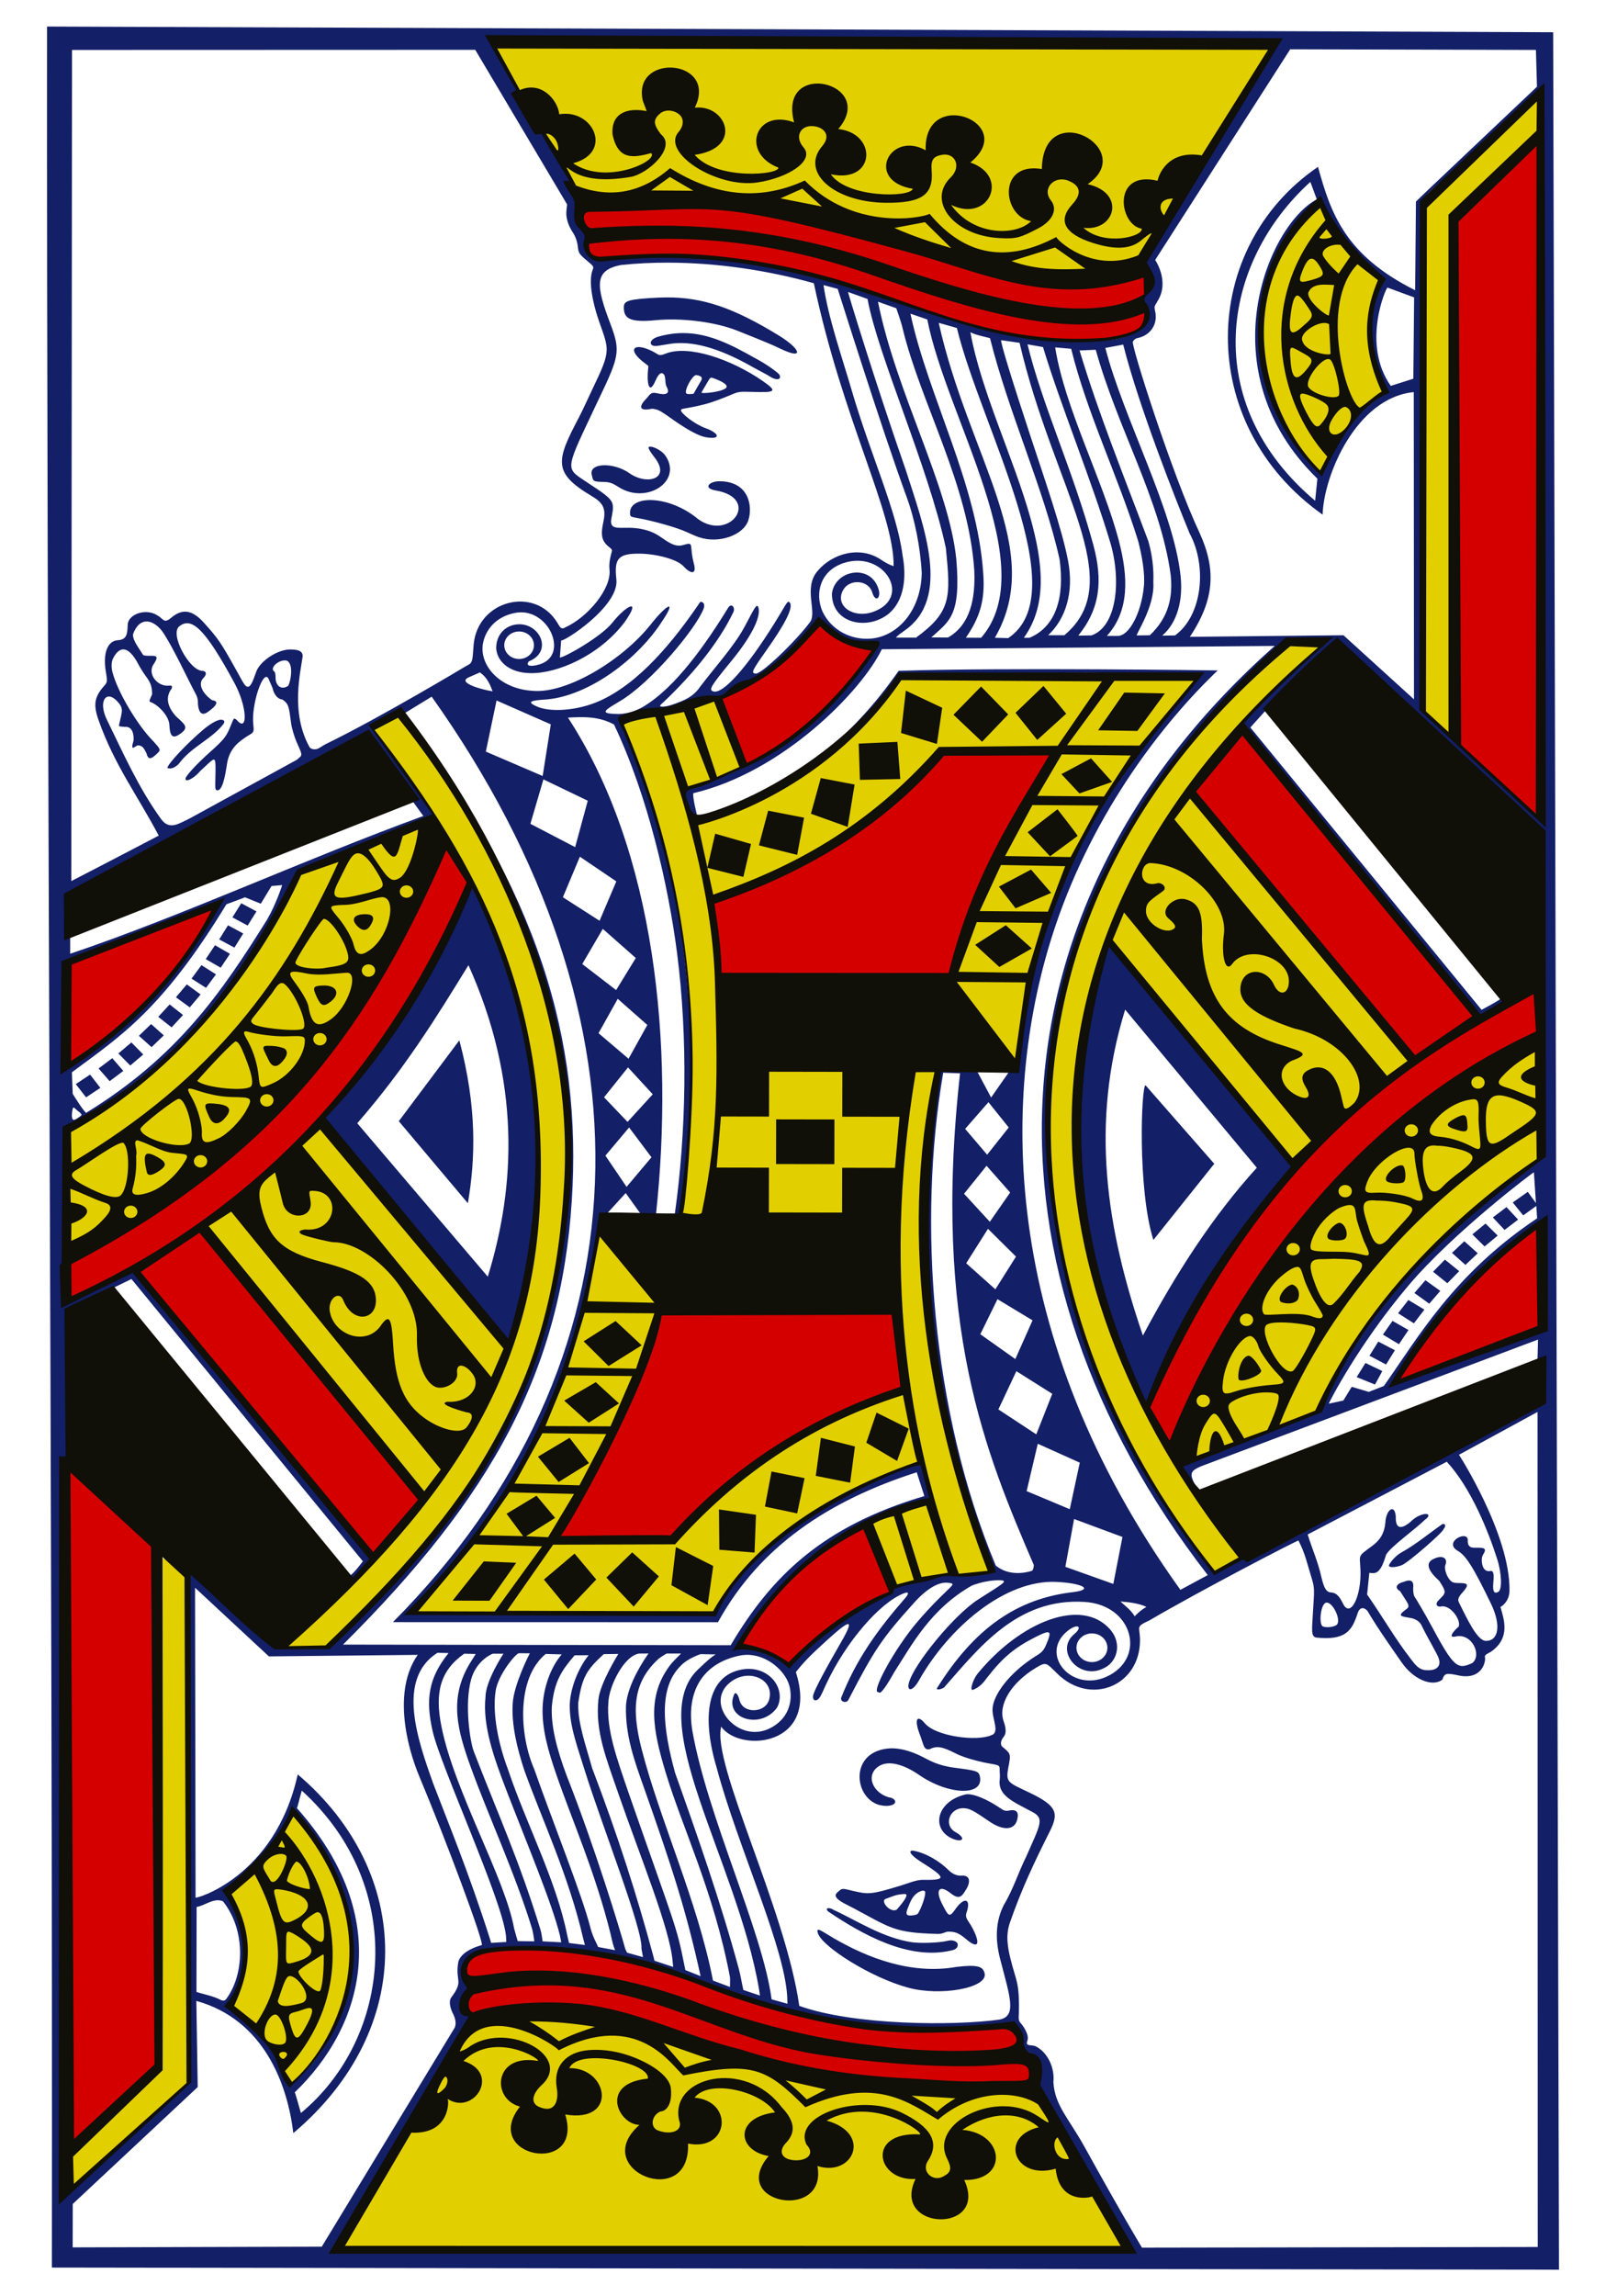 <svg width="184" height="263" viewBox="0 0 184 263" fill="none" xmlns="http://www.w3.org/2000/svg">
<g id="red-K">
<g id="layer1">
<g id="g929">
<g id="g3270">
<g id="g4012">
<g id="g3023">
<g id="g2993">
<path id="path3995" d="M5.389 3.041C5.333 80.398 6.042 175.465 5.944 259.717L178.614 259.959L177.946 3.693L5.389 3.041ZM56.426 4.766C86.215 5.563 116.192 4.801 146.202 5.067C146.202 5.067 135.265 22.654 131.95 28.19C131.224 29.407 131.149 30.269 131.538 30.775C132.14 31.558 132.088 32.88 131.411 33.644C131.12 33.971 130.989 34.183 130.966 34.38C130.944 34.575 131.133 34.79 131.286 35.145C131.816 36.833 130.436 37.999 128.993 38.538C128.026 38.9 125.872 39.136 124.283 39.064C114.325 38.61 94.808 30.776 86.76 30.155C81.179 28.701 73.961 29.195 68.012 29.497C66.889 29.558 67.09 27.132 67.09 27.132C66.168 19.115 60.057 12.128 56.426 4.766ZM147.82 5.645L175.972 5.719L176.091 9.933L164.224 21.169C163.106 22.219 162.225 23.09 162.225 23.09L162.134 33.245C154.067 29.21 152.467 24.402 151.002 19.113C137.486 28.323 136.816 48.523 151.533 58.946C151.662 54.429 155.392 45.558 161.975 44.91L162 80.099L153.92 72.758L136.32 72.942C139.23 68.583 139.302 65.117 137.432 61.023C134.281 54.336 129.427 39.073 129.802 39.125C129.802 39.125 129.942 38.797 130.342 38.715C131.802 38.416 132.732 37.112 132.318 35.542C132.24 35.037 132.243 35.156 132.615 34.5C134.052 32.238 132.349 29.776 132.349 29.776L147.82 5.645ZM54.449 5.706L64.979 23.424C64.979 23.424 64.84 24.235 64.896 24.712C64.977 25.398 65.223 26.008 65.645 26.648C65.924 27.071 66.13 27.649 66.192 28.183C66.295 29.061 66.295 29.062 67.68 30.224C67.971 30.468 68.027 30.618 67.918 30.87C67.457 31.945 67.722 34.144 68.625 36.77C69.765 40.087 70.061 40.044 67.918 44.475C67.471 45.401 66.93 46.636 66.349 47.771C63.703 52.786 63.294 54.146 67.813 56.829C69.086 57.584 69.457 58.238 69.136 59.738C68.884 60.918 68.831 61.672 69.442 62.339C69.838 62.771 70.197 62.842 70.097 63.175C70.029 63.401 69.731 64.383 69.829 65.208C70.091 67.433 67.313 70.705 64.781 71.849C64.275 72.181 64.131 71.775 63.846 71.31C61.233 67.052 54.708 68.765 54.265 73.838C54.148 75.179 54.192 75.761 53.818 76.045C53.691 76.142 53.308 76.342 53.308 76.342C53.308 76.342 43.536 82.21 37.322 85.225C36.917 85.422 36.553 85.746 36.267 85.799C35.937 85.86 35.692 85.805 35.488 85.614C33.204 81.57 34.484 76.8 34.683 75.108C34.635 74.509 34.083 74.399 33.249 74.389C31.838 74.371 29.804 75.695 29.36 76.931C28.983 77.981 28.74 78.662 28.4 78.656C28.058 78.651 27.892 78.227 27.044 76.71C25.281 73.554 25.009 73.154 23.358 71.32C22.042 69.857 20.918 69.661 19.623 70.747C18.723 71.502 18.753 70.845 17.989 70.462C16.67 69.626 14.684 70.369 14.632 71.541C14.589 72.525 14.579 73.265 13.504 73.328C12.307 73.398 11.784 74.831 12.118 76.874C12.293 77.95 12.328 78.123 11.972 78.516C10.812 79.8 10.659 80.688 11.293 82.484C13.099 87.603 15.723 91.052 18.186 95.708C18.186 95.708 11.899 99.001 8.168 100.916L8.25 5.721L54.449 5.706ZM176.492 10.962L176.484 93.657L163.026 81.352C163.026 81.352 162.793 65.505 162.819 59.026C162.844 52.547 162.958 46.07 162.932 44.865C162.906 43.66 163.014 38.533 163.066 33.271C163.175 22.245 162.084 23.606 164.3 21.494L176.492 10.962ZM150.128 20.834L150.868 22.831C145.213 25.824 138.27 42.531 150.935 54.826L150.675 57.355C137.398 46.152 139.889 30.122 150.128 20.834ZM151.091 23.195C153.023 26.907 155.223 30.195 158.227 32.21C156.6 35.791 155.896 39.744 158.63 45.08C156.703 46.055 154.024 48.649 151.247 53.968C141.253 44.576 143.507 30.988 151.091 23.195ZM76.594 30.082C82.147 30.1 87.937 30.949 93.242 32.44C96.561 48.135 102.421 58.693 102.385 64.836C102.385 64.836 101.922 64.763 100.936 64.103C98.52 62.48 95.342 63.378 93.638 65.436C92.022 67.386 93.641 70.105 92.812 71.243C91.245 73.365 87.213 77.286 86.54 77.155C86.05 77.06 86.129 76.861 87.858 74.411C89.659 71.859 91.041 69.546 90.45 68.979C90.198 68.739 90.064 69.246 88.719 71.402C85.563 76.463 82.79 79.59 81.695 79.181C81.182 78.99 81.448 78.571 83.783 75.721C86.421 72.503 87.155 70.488 86.895 69.596C86.695 68.91 86.286 70.017 85.19 71.995C84.022 74.089 81.914 76.42 80.209 78.66C79.668 79.471 78.975 79.939 78.088 80.308C77.431 80.571 76.383 81 75.776 80.927C75.464 80.89 75.679 80.72 76.108 80.333C79.471 77.134 82.363 73.566 84.007 70.139C84.261 69.689 83.9 69.049 83.484 69.52C80.965 73.612 77.459 78.718 73.658 80.966C72.842 81.448 71.615 81.856 70.51 81.768C68.641 81.715 69.303 81.331 71.007 80.32C74.654 78.157 79.778 71.928 80.608 69.723C80.804 69.202 80.587 68.903 80.227 68.939C77.222 73.379 73.252 78.263 68.645 80.302C66.162 81.401 63.033 81.613 61.496 80.913C60.37 80.401 60.653 80.225 62.653 80.109C67.468 79.676 73.115 75.497 75.916 71.07C77.556 68.618 76.408 69.18 74.536 71.544C71.341 75.579 65.005 79.442 61.082 79.129C57.114 78.905 54.835 76.051 55.35 73.608C55.661 72.13 56.796 70.626 59.017 70.198C62.819 69.464 65.296 75.049 61.816 76.096C60.63 76.453 60.18 76.18 60.61 75.74C63.192 74.698 62.05 71.822 59.874 71.525C58.505 71.338 56.916 72.19 56.846 74.158C56.883 75.625 58.182 77.061 60.795 77.1C63.894 77.145 68.651 75.086 71.543 71.284C73.596 68.379 71.708 69.358 70.179 71.296C68.829 73.007 64.475 75.395 64.144 75.307L64.295 73.335C64.361 73.676 70.998 69.479 70.616 66.347C70.371 64.073 70.731 63.379 73.284 63.411C75.192 63.435 77.617 64.06 78.321 64.873C79.046 65.677 79.86 65.932 79.502 64.578C78.921 62.38 79.623 62.019 78.249 62.433C77.301 62.719 76.461 62.013 75.512 61.386C74.468 60.696 73.146 60.4 71.569 60.45C70.39 60.487 69.858 60.42 70.048 59.39C70.182 58.664 70.334 58.003 70.108 57.526C69.74 56.751 68.266 55.948 66.6 54.807C64.634 53.46 64.999 53.382 69.211 44.425C70.98 40.665 70.989 39.892 69.938 37.112C68.277 32.719 68.018 30.96 71.147 30.352C72.918 30.166 74.743 30.076 76.594 30.082ZM94.351 32.654L95.975 33.087C95.987 33.088 101.015 49.142 103.897 56.982C104.776 59.374 105.443 62.605 105.606 65.639C105.519 69.816 102.975 72.81 99.88 73.133C97.689 73.361 95.314 72.304 94.23 70.042C93.316 67.891 94.013 65.358 96.659 64.487C101.239 62.981 104.581 68.401 100.089 70.061C97.766 70.92 95.563 69.362 96.612 67.555C97.348 66.287 99.41 66.428 99.895 67.739C100.29 69.134 100.949 68.478 100.67 67.533C99.824 64.523 95.653 65.225 95.313 67.996C95.307 71.43 99.361 72.243 101.784 70.319C103.662 68.78 103.864 65.996 103.401 63.578C102.766 58.557 99.713 52.042 97.551 44.608C96.472 40.896 94.906 36.47 94.351 32.654ZM158.968 32.938L162.016 34.062L161.927 43.377L159.339 44.198C155.964 39.4 158.791 32.942 158.968 32.938ZM97.16 33.442L99.393 34.243C100.605 40.821 106.352 53.4 108.371 62.784C108.927 68.423 109.015 70.078 104.89 73.075L104.89 73.032L102.66 73.029C102.66 73.029 102.652 72.903 103.629 72.228C109.032 68.496 105.826 60.248 103.801 53.91C100.269 43.786 97.116 33.43 97.16 33.442ZM76.271 34.065C75.988 34.067 75.701 34.078 75.411 34.091C72.04 34.254 71.486 34.453 71.474 35.133C71.451 36.413 72.016 36.981 75.151 36.672C77.865 36.405 81.795 36.801 84.501 37.886C87.588 39.123 88.321 39.415 89.43 39.947C92.215 41.281 91.731 39.957 89.214 38.417C84.073 35.272 80.518 34.024 76.271 34.065ZM100.589 34.557L102.685 35.301C102.685 35.301 103.237 36.818 103.434 37.685C105.459 46.083 110.993 55.532 111.624 65.351C111.765 68.569 111.164 71.568 108.616 73.015L106.697 73.012C108.752 71.123 110.121 70.579 109.56 64.003C108.667 55.557 102.678 44.996 100.589 34.557ZM104.308 35.927L106.241 36.59C108.447 47.929 119.46 64.884 112.414 73.044L110.657 73.042C112.23 70.777 112.881 68.786 112.652 65.726C111.987 55.425 106.338 45.42 104.308 35.927ZM107.549 36.975L109.63 37.568C112.435 49.057 123.262 67.895 115.509 73.087L113.982 73.047C119.835 62.947 111.01 52.471 107.549 36.975ZM111.176 38.052C111.815 38.383 112.729 38.542 113.425 38.73C115.6 47.418 119.589 55.964 121.396 64.055C122.001 68.484 120.946 71.799 117.942 73.053L117.301 73.052C120.002 69.288 119.502 64.532 118.075 59.392C116.155 52.48 112.415 44.872 111.176 38.052ZM78.371 38.15C77.404 38.14 76.392 38.274 75.321 38.588C74.224 38.971 74.357 39.772 75.375 39.608C75.72 39.552 76.33 39.453 76.735 39.388C79.233 38.989 82.31 39.828 86.036 41.928C86.936 42.435 87.914 42.924 88.156 43.092C88.841 43.567 89.572 43.566 89.323 42.962C89.223 42.72 87.787 41.685 86.516 41.023C83.799 39.494 81.273 38.18 78.371 38.15ZM114.713 38.964L116.81 39.264C120.723 56.077 129.364 66.534 121.944 72.758L120.091 72.755C122.122 70.839 123.043 67.836 122.378 64.284C121.699 60.657 119.688 54.899 118.022 49.837C116.09 43.968 114.535 39.005 114.713 38.964ZM117.721 39.44L119.497 39.75C121.565 46.585 125.083 55.059 127.198 62.116C128.498 66.456 127.962 71.797 125.04 72.777L123.538 72.798C126.023 69.732 126.382 66.534 125.258 62.396C122.949 53.902 119.445 46.487 117.721 39.44ZM128.686 39.468C130.468 46.553 134.756 57.364 136.297 61.097C138.349 64.91 137.721 70.551 134.62 72.778L133.154 72.804C134.928 71.272 135.541 68.688 135.264 66.008C134.482 58.434 128.718 47.922 126.639 39.851L128.686 39.468ZM120.892 39.79L122.724 39.949C124.545 47.359 128.102 54.566 130.405 61.98C130.834 63.653 131.206 65.696 131.052 67.2C130.729 70.352 129.316 72.836 128.079 72.834L126.816 72.832C129.4 69.988 129.282 66.105 128.186 61.929C126.375 55.027 121.978 46.703 120.892 39.79ZM73.175 39.751C72.412 39.753 72.397 40.401 73.615 41.393C74.361 42.001 74.303 41.798 74.26 42.182C74.076 43.823 74.351 45.325 75.082 43.637C75.277 43.187 75.563 42.678 75.848 42.742C76.385 42.897 76.11 43.812 76.369 44.276C76.806 45.094 76.34 45.294 75.273 45.039C74.505 44.856 74.461 45.241 73.984 45.731C73.148 46.588 73.283 47.101 74.567 46.836C74.779 46.792 74.958 46.849 75.122 46.884C75.522 46.97 75.888 47.206 76.841 47.882C78.065 48.751 79.799 49.91 80.925 50.088C82.728 50.374 82.327 49.572 80.85 49.045C79.585 48.593 78.017 47.343 78.023 46.997C78.027 46.732 78.425 46.89 80.708 46.312C81.698 46.062 83.091 45.5 83.678 45.251C84.647 44.839 84.692 44.843 86.208 44.887C88.79 44.962 89.184 44.882 87.377 43.633C83.723 41.112 78.844 39.466 76.254 40.506C75.469 40.821 75.487 40.627 74.921 40.324C74.18 39.929 73.576 39.749 73.175 39.751ZM125.539 40.062C128.058 49.12 132.948 57.241 134.124 65.831C134.39 68.288 133.941 70.688 131.734 72.76L130.247 72.781C130.03 72.784 132.329 69.501 132.137 66.687C132.2 65.186 132.024 63.576 131.566 61.986C128.699 54.346 125.875 47.42 123.686 40.139L125.539 40.062ZM79.742 42.961C79.756 42.959 79.769 42.959 79.782 42.961C80.474 43.062 80.497 43.317 80.295 43.65C79.996 44.144 79.468 45.093 79.468 45.093C79.468 45.093 78.766 45.22 78.623 45.054C78.371 44.713 79.299 43.01 79.742 42.961ZM81.497 43.256C81.574 43.255 81.669 43.292 81.818 43.346C82.481 43.59 83.633 44.091 83.134 44.476C82.544 44.932 80.258 45.134 80.369 44.944L81.135 43.638C81.298 43.36 81.369 43.258 81.497 43.256ZM74.483 51.158C74.424 51.161 74.374 51.174 74.335 51.196C74.202 51.269 74.501 51.762 74.939 52.32C76.956 54.852 74.155 55.597 72.176 54.241C70.297 52.881 67.391 53.004 67.808 54.427C67.954 54.929 67.81 55.172 68.86 55.188C69.793 55.203 70.034 55.251 70.875 55.786C74.089 57.832 78.253 55.107 76.227 52.176C75.844 51.622 74.897 51.137 74.483 51.158ZM82.417 55.121C81.248 55.119 80.509 55.926 81.972 56.17C87.198 57.048 83.683 62.067 80.001 59.472C76.683 56.687 72.24 56.699 72.183 58.672C72.174 59.168 72.199 59.185 72.986 59.324C74.837 59.651 77.601 60.437 78.659 60.933C79.281 61.225 79.936 61.498 80.114 61.539C82.327 62.289 85.168 61.324 85.734 59.597C86.251 58.015 85.841 55.126 82.417 55.121ZM16.812 71.182C17.512 71.191 18.255 71.759 18.785 72.591C20.008 74.513 21.494 77.744 22.442 79.524C22.681 79.973 22.69 80.374 22.674 80.586C22.747 81.63 23.124 82.024 23.792 81.556C24.45 81.095 25.363 80.323 24.294 80.197C23.22 79.445 22.624 78.341 23.291 77.671C23.781 77.178 23.59 76.856 23.195 76.836C21.689 76.813 19.452 72.656 20.512 71.763C21.942 70.559 23.519 72.056 26.868 78.243C28.344 80.975 28.407 83.963 27.14 82.481C26.709 82.108 26.797 82.301 26.288 83.475C25.906 84.359 25.593 84.777 24.14 86.067C22.371 87.639 21.298 88.881 21.258 89.154C21.181 89.675 22.212 89.19 22.965 88.284C24.646 86.767 24.71 86.362 24.691 88.376C24.674 90.198 24.572 90.53 24.926 90.519C25.478 90.5 25.776 89.06 26.037 87.321C26.347 85.755 27.227 84.967 28.69 84.098C29.091 83.859 29.099 83.694 29.023 83.003C28.757 80.79 30.122 76.667 30.738 77.688C30.825 77.918 31.092 78.455 31.235 78.831C31.349 79.413 31.744 80.071 32.347 80.116C33.097 80.638 33.094 80.919 33.35 82.826C33.434 83.449 33.73 84.383 33.937 84.88C34.323 85.805 34.669 86.347 34.453 86.622C34.316 86.758 34.025 87.013 34.025 87.013L21.774 93.718C21.774 93.718 20.812 94.209 20.464 94.343C19.494 94.748 18.905 94.447 18.429 93.774C15.842 90.189 14.07 86.165 12.255 82.452C11.165 80.249 12.238 78.794 13.648 80.572C14.196 81.263 13.914 81.702 13.638 83.035C13.588 83.276 13.831 83.184 14.284 83.253C14.999 83.183 15.343 83.775 15.315 84.779C14.861 86.217 15.487 85.441 15.782 85.37C16.348 85.378 16.473 85.694 16.789 86.291C16.985 87.134 17.385 86.891 17.97 86.336C18.453 85.877 18.454 85.889 17.484 84.811C15.807 83.121 13.485 79.309 12.886 76.989C12.721 76.349 12.783 75.838 12.909 75.498C13.671 73.915 14.728 73.911 15.876 76.126C16.072 76.502 16.456 77.11 16.729 77.477C17.171 78.071 17.444 78.581 17.427 79.526C17.085 80.316 17.03 80.332 17.324 80.441C18.054 80.71 19.35 81.935 19.406 83.03C19.463 84.142 19.666 84.734 20.611 84.075C21.689 83.325 21.231 83.021 20.172 82.055C19.062 80.826 18.997 79.762 19.659 78.878C19.767 78.581 19.721 78.497 19.313 78.533C18.021 78.647 16.768 77.129 17.668 75.977C18.083 75.303 18.035 75.128 17.451 75.109C17.147 75.099 16.645 75.152 16.397 75.022C16.017 74.358 15.221 73.429 15.231 72.67C15.61 71.603 16.194 71.174 16.812 71.182ZM93.515 71.362C95.634 72.572 97.733 73.831 100.117 74.407C94.575 83.622 85.681 88.55 78.242 90.468C78.493 91.649 78.67 92.826 79.901 93.552C79.859 93.374 79.317 91.278 79.438 90.847C89.685 88.44 98.719 79.153 101.033 74.362L146.047 73.981C112.622 103.599 111.213 145.357 138.373 180.404L135.239 182.093C114.315 152.93 114.581 124.865 120.909 106.081C125.396 92.763 133.421 82.596 139.515 76.788C139.515 76.788 115.111 76.438 102.963 76.833C101.194 79.332 99.549 81.373 97.172 83.732C97.172 83.732 103.354 78.217 103.197 77.258C114.454 77.27 126.064 76.686 137.305 77.431C124.121 92.004 117.609 107.06 116.457 121.231C116.412 123.075 116.293 122.044 115.634 122.721L113.552 125.705L111.893 122.597C110.762 122.256 108.535 122.799 107.591 122.481C102.927 141.614 107.561 164.722 113.623 179.807C113.623 179.807 112.092 180.599 110.211 180.462C108.152 180.035 107.647 180.561 105.863 180.894C103.81 181.252 103.094 181.249 102.638 181.729C102.385 181.996 101.928 182.368 101.41 182.628C96.408 184.303 90.531 190.604 90.531 190.515L85.032 188.217C90.12 178.995 96.078 175.683 106.547 171.604L105.582 167.478C94.433 171.307 87.334 175.902 81.725 184.842C74.94 184.742 47.457 184.518 47.428 184.598C58.661 172.8 67.533 154.99 68.525 141.096C68.767 138.389 68.356 139.69 69.649 138.884L71.685 136.646L73.274 138.857C73.274 138.857 74.425 140.22 75.157 139.087C77.238 119.712 75.117 97.612 65.072 82.193C66.86 82.087 68.64 82.044 70.35 82.985C74.275 91.262 76.577 101.484 77.57 109.144C78.828 118.841 78.627 129.774 77.311 139.057L77.982 139.143C79.969 127.08 79.327 114.245 77.546 103.024C76.632 97.171 73.671 88.013 71.632 83.785C71.068 82.616 70.629 82.314 71.166 82.142C83.444 81.204 89.094 77.417 93.515 71.362ZM59.476 72.327C60.415 72.328 61.175 73.035 61.173 73.905C61.172 74.776 60.409 75.48 59.47 75.479C58.531 75.477 57.771 74.77 57.773 73.9C57.774 73.029 58.537 72.325 59.476 72.327ZM151.74 73.278C148.14 76.288 145.247 79.408 142.207 82.734C151.163 94.191 161.116 106.612 169.486 116.537C169.486 116.537 172.393 114.947 172.381 114.748C172.375 114.644 172.15 114.116 172.097 114.233C171.972 114.508 169.743 115.659 169.743 115.659L143.255 83.32C143.255 83.32 144.697 81.725 145.143 81.223C147.207 80.598 152.959 74.017 153.24 74.153C157.732 77.354 171.27 90.914 176.486 95.072L176.481 132.649C175.938 134.151 161.466 139.922 151.212 161.521C146.071 164.18 140.379 165.606 135.083 167.917C135.083 167.917 136.426 169.883 137.084 170.421C136.278 168.801 136.136 168.492 137.969 167.804L176.213 153.426L176.136 156.342L175.506 161.376C165.094 167.304 156.312 169.781 141.981 178.725C140.958 178.944 140.133 179.853 139.056 179.9C102.584 129.922 126.03 92.35 147.377 73.488L151.74 73.278ZM32.656 75.638C33.654 75.655 33.398 77.8 33.028 78.541C32.29 79.076 31.555 78.599 31.573 77.595C31.578 77.268 31.511 76.958 31.422 76.906C30.87 76.578 31.797 75.625 32.656 75.638ZM54.987 77.015C55.826 77.607 56.136 78.395 56.444 79.183C55.311 79.016 52.279 78.205 53.703 77.579L54.987 77.015ZM49.458 79.794C75.762 116.809 74.508 156.075 45.018 185.793L82.257 185.801C87.014 177.139 94.92 171.867 105.03 168.628L105.906 171.352C94.287 174.789 88.401 180.508 83.713 188.437L39.301 188.365C56.397 171.374 64.241 157.011 65.508 137.566C66.714 119.047 61.663 102.124 46.263 81.748L49.458 79.794ZM56.89 80.231L63.106 82.964L62.173 88.88L55.662 86.085L56.89 80.231ZM45.672 81.874C78.846 128.568 64.519 161.352 37.911 188.613L33.019 188.68L21.634 178.842L21.73 238.513C21.73 238.513 10.593 248.591 9.313 249.799C8.048 250.923 7.105 249.191 7.105 249.191L7.284 170.089L7.784 166.989L7.968 149.945L15.061 146.493L41.575 178.822C41.575 178.822 40.504 180.279 40.008 180.537C39.686 180.705 39.921 180.995 40.191 180.962C40.937 180.873 43.071 178.67 42.624 178.314C33.005 167.229 15.124 145.525 15.124 145.525L7.654 149.123C7.654 149.123 7.897 134.972 7.773 129.54C8.062 128.259 9.098 128.604 9.797 128.033C18.4 122.927 24.468 116.687 28.217 110.631C28.493 110.179 30.152 107.46 30.316 107.213C30.901 106.334 32.352 103.582 33.197 101.824C33.67 100.842 34.173 99.652 34.363 99.509C39.536 97.957 44.968 95.75 50.165 93.768L42.706 83.351L45.672 81.874ZM25.287 82.436C25.007 82.431 24.292 82.731 23.325 83.541C21.54 85.038 19.186 87.497 19.178 87.966C19.656 88.127 20.08 87.873 20.462 87.515C21.956 85.477 24.263 84.683 25.617 82.899C25.828 82.569 25.607 82.432 25.287 82.436ZM42.037 84.629C42.037 84.629 47.184 91.606 48.501 93.459C34.893 98.428 20.652 104.997 8.04 109.24L8.045 106.446L10.045 101.433L42.037 84.629ZM62.259 89.267L67.34 91.71L65.895 97.026L60.768 94.356L62.259 89.267ZM66.437 98.122L70.612 100.951L68.694 105.459L64.489 102.767L66.437 98.122ZM32.328 101.375C32.328 101.375 31.68 103.465 30.595 105.336C25.407 113.657 20.332 121.051 9.864 127.462C9.466 127.133 8.331 125.284 8.331 125.284L8.233 122.816C13.785 118.697 18.575 115.675 25.94 103.573L28.069 102.774L29.88 103.504L31.111 101.477L32.328 101.375ZM54.081 101.429C49.244 110.897 44.484 120.663 36.793 128.034L57.752 155.254C64.701 136.071 62.168 118.077 54.081 101.429ZM27.64 103.453L26.629 105.07L28.374 106.007L29.385 104.39L27.64 103.453ZM24.789 103.623C20.968 111.505 15.243 117.566 7.736 121.919L7.468 110.343L24.789 103.623ZM26.124 105.98L25.113 107.597L26.857 108.534L27.868 106.917L26.124 105.98ZM69.064 106.389L72.845 109.727L70.588 113.399L66.709 110.415L69.064 106.389ZM127.086 108.12C127.081 108.122 127.078 108.126 127.076 108.13C120.383 127.297 122.347 145.618 131.45 161.578C135.95 151.25 139.641 144.339 148.409 133.349C143.035 126.803 127.627 107.914 127.086 108.12ZM24.633 108.261L23.571 109.85L25.285 110.834L26.347 109.246L24.633 108.261ZM53.672 110.545C59.647 123.851 59.096 135.839 55.885 146.224L40.931 128.65C46.434 122.341 50.091 116.365 53.672 110.545ZM23.081 110.543L21.943 112.084L23.605 113.144L24.744 111.598L23.081 110.543ZM21.402 112.748L20.157 114.223L21.743 115.377L22.988 113.902L21.402 112.748ZM70.775 114.4L74.165 117.392L72.014 121.263L68.573 118.336L70.775 114.4ZM19.438 115.043L18.132 116.462L19.662 117.672L20.968 116.254L19.438 115.043ZM128.909 115.64L143.995 133.748C138.927 139.319 134.712 145.886 130.942 152.966C126.752 140.723 124.873 128.698 128.909 115.64ZM17.311 117.291L15.913 118.638L17.367 119.934L18.764 118.586L17.311 117.291ZM52.627 119.155L45.691 128.417L53.605 137.815C54.468 132.736 54.671 126.838 52.627 119.155ZM15.051 119.397L13.562 120.659L14.924 122.039L16.413 120.777L15.051 119.397ZM12.864 121.2L11.294 122.378L12.564 123.833L14.129 122.656L12.864 121.2ZM71.951 122.254L74.786 125.335L71.898 128.497L69.206 125.68L71.951 122.254ZM108.064 122.864L109.993 122.934C106.774 151.86 112.966 166.509 118.445 179.249C118.445 179.249 118.431 179.759 118.245 179.909C117.348 180.194 115.534 180.5 114.082 179.312C106.712 161.663 105.138 139.934 108.064 122.864ZM10.32 123.079L8.684 124.171L9.862 125.688L11.498 124.596L10.32 123.079ZM131.245 124.303C130.754 124.303 130.305 136.205 132.143 142.02L139.119 133.292L131.245 124.303ZM113.25 126.237L115.571 129.139L113.096 132.254L110.577 129.296L113.25 126.237ZM8.424 126.856C8.541 126.839 8.732 127.141 9.105 127.381C9.453 127.718 9.402 127.693 9.013 127.98C8.403 128.429 8.222 128.356 8.234 127.653C8.288 127.075 8.334 126.869 8.424 126.856ZM72.076 129.134L74.64 132.55L71.788 135.938L69.361 132.362L72.076 129.134ZM113.033 133.523L115.736 136.585L113.403 139.937L110.451 136.728L113.033 133.523ZM175.74 134.271L175.973 137.796L175.039 136.507L173.316 137.726L174.514 139.205L176.018 138.122L176.107 139.543C166.557 145.917 162.429 153.249 158.548 158.748L156.826 159.42L154.867 158.842L153.907 160.411L152.242 160.772C152.191 160.763 155.597 154.031 161.416 147.182C166.597 141.084 175.713 134.215 175.74 134.271ZM176.835 139.789L176.892 152.323L159.811 158.407C164.255 151.417 169.491 144.932 176.835 139.789ZM172.597 138.258L171.037 139.44L172.378 140.872L173.933 139.69L172.597 138.258ZM170.195 140.142L168.691 141.38L170.089 142.765L171.593 141.517L170.195 140.142ZM113.193 140.743L116.404 143.924L114.04 147.672L110.696 144.689L113.193 140.743ZM167.768 142.167L166.356 143.5L167.896 144.876L169.308 143.543L167.768 142.167ZM165.545 144.273L164.188 145.658L165.825 146.977L167.182 145.592L165.545 144.273ZM163.311 146.633L162.05 148.094L163.754 149.319L165.014 147.854L163.311 146.633ZM114.282 148.8L118.299 151.227L116.326 155.66L112.315 152.818L114.282 148.8ZM161.362 148.895L160.178 150.413L161.993 151.567L163.192 149.998L161.362 148.895ZM159.54 151.289L158.442 152.859L160.278 153.957L161.37 152.335L159.54 151.289ZM157.911 153.66L156.9 155.277L158.802 156.286L159.813 154.65L157.911 153.66ZM156.441 156.112L155.43 157.729L157.536 158.577L158.373 157.035L156.441 156.112ZM116.445 157.048L120.559 159.64L118.728 164.285L114.386 161.428L116.445 157.048ZM176.157 161.717L176.18 257.36L130.836 257.433C130.836 257.433 128.723 253.971 124.301 245.974C122.429 242.588 120.843 241.149 120.685 238.47C120.858 236.897 120.077 235.111 118.687 234.389C118.221 234.147 117.438 234.438 117.701 233.765C117.99 233.025 117.11 231.883 116.87 231.64C116.596 231.211 116.768 231.107 116.742 229.512C116.716 227.97 116.629 227.325 116.275 226.16C115.379 223.218 115.182 221.748 115.7 220.223C117.047 216.357 118.449 213.392 120.261 209.788C121.315 207.678 121.156 206.853 117.938 205.315C115.528 204.163 115.207 204.175 115.515 202.499C115.659 201.713 115.792 201.218 115.615 200.838C115.506 200.606 115.107 200.282 114.873 200.096C114.558 199.846 114.654 199.331 114.977 198.949C115.293 198.574 115.297 198.038 114.985 197.142C114.33 195.258 115.826 192.765 118.647 191.046C119.894 190.286 119.859 190.444 121.155 191.711C124.945 195.413 130.59 193.1 130.611 187.89C130.617 186.266 130.02 186.361 131.679 185.598C137.302 182.294 148.843 176.287 148.766 176.452C149.514 177.872 149.763 179.083 150.235 180.612C150.642 181.922 150.588 182.022 150.431 184.571C150.288 186.875 150.212 187.41 150.797 187.559C154.123 187.904 154.885 186.814 155.526 184.825C155.803 183.946 156.334 184.125 156.662 184.496C157.924 186.634 159.521 188.858 160.571 190.378C161.882 192.318 164.095 193.286 165.256 192.372C165.501 191.619 165.702 191.596 167.171 191.908C168.952 192.286 169.969 191.363 170.142 190.148C170.211 189.663 169.83 189.683 170.785 189.205C173.155 187.585 172.257 185.366 171.905 184.03C171.935 184.101 172.917 183.479 172.942 182.229C173.067 175.739 167.016 166.382 167.152 166.624L176.157 161.717ZM118.899 165.362L123.711 167.526L122.565 172.856L117.621 170.786L118.899 165.362ZM165.756 167.419C168.523 170.405 170.52 175.378 171.548 178.617C172.056 180.231 172.115 182.071 171.659 182.326C171.208 182.578 170.998 182.307 171.085 181.344C171.157 180.541 171.184 179.92 170.813 179.928C169.736 180.184 169.697 178.672 169.808 178.317C169.882 178.08 170.015 177.913 170.074 177.784C170.34 177.199 169.647 177.277 168.929 177.268C168.294 177.281 168.131 176.923 168.162 176.366C168.145 175.747 167.261 175.866 166.757 176.335C166.297 176.763 166.392 177.269 167.014 177.624C167.908 178.133 168.751 179.382 170.826 183.689C172.031 186.189 171.669 187.962 170.228 187.94C169.228 187.911 168.068 185.371 167.131 183.499C166.888 183.015 167.499 182.476 167.713 182.216C168.268 181.544 168.184 181.332 167.364 181.319C166.595 181.307 166.269 181.37 165.808 180.491C165.634 180.16 165.508 179.655 165.57 179.334C165.968 178.366 165.155 178.131 164.366 178.502C163.37 178.885 163.376 179.707 164.89 181.056C165.864 182.543 165.609 182.439 164.682 183.438C164.488 183.791 164.604 184.008 165.012 184.015C166.186 183.684 167.46 185.645 167.11 186.316C166.75 186.604 165.765 187.647 166.716 187.448C168.649 186.964 169.82 189.588 168.68 190.476C166.981 191.262 166.58 191.015 163.974 186.169C163.165 184.665 162.191 183.048 162.071 182.882C161.952 182.716 161.899 182.272 161.905 181.914C162.021 181.039 161.618 180.839 160.797 181.186C160.18 181.322 159.623 181.79 160.403 182.237C161.312 183.697 161.634 183.932 161.132 184.301C159.991 185.14 160.485 185.107 161.761 185.345C162.386 185.52 162.703 185.819 162.875 186.177C163.532 187.551 164.697 189.49 164.812 189.884C165.197 190.892 164.498 191.343 163.542 191.298C162.542 191.319 162.085 190.586 161.6 189.96C159.786 187.614 158.481 185.291 156.63 182.628L156.884 180.141C156.884 180.141 157.37 180.24 157.643 180.119C158.177 179.882 158.496 179.105 158.802 178.073C159.292 177.175 162.175 175.137 163.279 174.041C163.483 173.917 163.654 173.712 163.657 173.588C163.651 173.186 162.408 173.453 161.589 174.321C160.386 175.307 159.874 174.968 159.915 173.705C159.8 172.145 158.772 172.925 158.717 174.449C158.583 175.652 158.131 176.384 157.221 177.056C155.504 178.324 155.79 178.002 155.867 179.767C156 182.844 154.714 185.373 153.879 183.694C153.582 183.098 153.235 182.421 152.486 182.39C151.956 182.368 151.695 181.885 151.405 180.694C150.975 178.767 150.371 177.526 149.821 175.751L165.756 167.419ZM123.057 173.98L128.602 176.037L127.553 181.415L122.059 179.457L123.057 173.98ZM165.366 174.544C165.328 174.546 165.285 174.555 165.238 174.572C163.673 175.665 162.229 176.891 160.523 177.83C159.884 178.179 159.136 179.082 159.131 179.324C159.126 179.559 159.889 179.555 160.633 179.255C161.339 178.971 165.37 175.475 165.375 175.153C165.653 174.87 165.626 174.529 165.366 174.544ZM114.4 180.993C115.712 180.992 114.946 181.352 112.079 183.188C109.281 184.981 104.663 190.656 104.125 192.764C103.88 193.721 104.535 193.796 105.276 192.483C108.68 186.442 115.11 180.928 120.987 181.183C123.866 181.308 125.42 182.03 123.036 182.342C116.502 183.075 111.612 186.52 107.325 193.397C107.322 193.551 107.713 193.544 108.161 193.28C112.081 188.853 116.499 182.989 124.241 183.477C129.825 183.797 131.4 189.956 126.76 192.05C122.715 193.876 118.996 189.408 122.351 186.767C123.44 185.91 124.119 186.288 123.073 187.165C120.828 189.047 123.569 192.409 126.303 191.139C127.967 190.496 128.644 188.292 127.182 186.624C123.93 182.915 116.905 185.72 112.002 191.696C111.488 192.325 111.041 193.691 111.474 193.545C112.234 193.256 112.694 192.705 113.142 192.085C114.892 189.843 116.236 188.719 118.603 187.516C120.431 186.587 120.543 186.762 119.858 188.377C119.57 189.058 119.339 189.284 118.629 189.706C115.647 191.587 113.792 194.11 113.715 195.719C113.659 196.894 114.584 198.431 113.577 198.744C111.87 199.488 107.217 198.871 105.964 197.382C105.062 196.311 104.711 196.93 105.386 198.669C105.832 199.818 105.812 200.467 106.488 200.351C107.343 199.933 107.93 200.032 109.587 200.875C110.386 201.281 111.802 201.661 112.665 201.848C114.238 202.187 114.568 202.045 114.532 202.676C114.521 202.87 114.592 203.414 114.545 203.757C114.286 205.658 115.998 206.308 118.331 207.562C119.694 208.294 119.154 209.045 117.568 212.662C116.744 214.298 116.038 216.499 115.022 218.16C114.072 220.026 113.987 222.071 114.593 224.402C115.717 228.73 116.528 230.929 114.509 231.315C109.311 232.036 97.833 231.987 91.572 229.745C89.99 218.594 81.529 202.039 82.627 197.764C84.794 200.805 93.91 200.016 91.181 191.521C91.181 191.521 91.93 190.486 93.415 189.094C97.247 185.504 98.192 184.91 96.37 188.075C94.969 190.508 93.182 193.683 93.141 194.299C93.108 194.789 93.52 194.904 93.843 194.512C94.082 194.222 94.366 193.516 94.615 192.98C96.903 188.036 100.809 183.583 103.497 182.513C104.19 182.238 104.154 182.533 103.674 183.075C100.507 186.715 98.087 190.082 96.363 194.479C96.286 194.932 96.98 195.123 97.203 194.692C100.178 188.938 101.067 187.633 104.717 183.582C106.152 181.99 107.486 181.187 108.55 181.276C109.47 181.353 109.197 181.493 108.344 182.333C107.692 182.974 106.73 183.867 105.171 185.678C102.423 188.872 99.655 194.072 100.671 193.801C100.845 194.235 101.713 192.853 102.447 191.534C104.457 188.419 106.593 184.301 111.358 181.598C112.353 181.218 113.44 181.001 114.4 180.993ZM22.346 181.849L30.807 189.715L47.857 189.54C45.038 193.585 46.527 199.865 48.07 203.536C51.094 210.733 55.523 222.614 55.196 222.787C55.196 222.787 52.716 223.373 52.489 224.83C52.153 226.99 53.163 226.831 51.703 228.779C51.374 229.217 51.584 230.046 51.933 230.704C52.164 231.187 52.383 231.914 51.95 232.479L36.865 257.323L8.326 257.404L8.335 252.431L22.651 239.043L22.496 229.175C30.286 231.335 32.949 238.794 33.606 244.317C47.708 232.431 47.393 214.5 34.111 203.23C31.496 215.115 22.203 217.57 22.406 217.335L22.346 181.849ZM128.369 183.431C129.281 183.494 130.512 183.632 131.346 184.05C130.78 184.363 130.377 184.735 130 185.119C129.545 184.367 128.93 183.956 128.369 183.431ZM152.001 183.555C152.76 183.553 153.688 185.614 153.151 186.095C152.849 186.366 151.871 186.467 151.522 186.262C151.075 185.954 151.308 183.556 152.001 183.555ZM125.104 187.083C126.083 187.085 126.875 187.821 126.873 188.728C126.871 189.635 126.077 190.369 125.098 190.368C124.12 190.366 123.328 189.63 123.33 188.723C123.331 187.816 124.126 187.082 125.104 187.083ZM50.118 189.303L51.395 189.333C49.067 192.208 48.749 194.685 49.566 198.277C50.485 202.319 57.519 217.518 57.968 221.701C57.988 221.89 58.007 222.423 58.007 222.423L56.271 222.529C56.271 222.529 56.142 222.096 56.089 221.929C53.674 214.353 51.267 208.574 49.586 204.157C47.911 199.394 45.347 192.332 50.118 189.303ZM59.454 189.346C59.466 189.344 59.476 189.348 59.485 189.351L60.711 189.362C60.666 189.387 58.873 192.934 58.741 195.088C58.59 197.529 59.222 200.189 60.09 202.815C62.141 208.496 65.147 214.824 66.81 221.994C66.829 222.077 67.012 222.773 67.012 222.773L65.195 222.543C65.195 222.543 65.018 221.809 64.998 221.708C63.755 215.402 60.268 208.85 58.192 202.642C57.128 199.82 56.391 196.351 56.778 193.702C57.052 191.833 59.08 189.382 59.454 189.346ZM74.294 189.384C72.991 191.247 71.803 193.583 71.716 195.415C71.635 198.825 72.701 201.705 73.766 204.72C77.043 214 78.633 218.896 80.267 226.338L78.517 225.642C78.517 225.642 78.45 225.224 78.411 225.104C77.484 220.444 77.424 220.85 71.958 205.175C70.677 201.412 69.456 198.113 69.701 194.983C69.759 193.199 71.445 189.671 73.214 189.392L74.294 189.384ZM76.396 189.388L78.03 189.39C78.03 189.39 77.129 190.272 76.867 190.601C74.006 194.267 74.825 198.206 76.233 202.902C78.172 209.365 81.764 216.594 83.632 226.443C83.666 226.625 83.63 227.575 83.63 227.575L81.686 226.845C79.936 217.815 75.595 208.448 73.509 200.326C72.283 195.557 72.64 192.544 75.499 189.952C76.215 189.441 76.396 189.388 76.396 189.388ZM56.455 189.407L57.677 189.409C57.677 189.409 55.628 192.516 55.627 194.347C55.279 197.623 56.552 201.246 58.014 205.043C60.262 210.879 63.233 217.936 64.143 221.65C64.179 221.796 64.299 222.462 64.299 222.462L62.166 222.354C62.166 222.354 62.056 221.456 61.93 221.042C59.483 213.056 57.095 207.889 54.281 200.597C53.855 199.493 53.18 195.131 53.991 192.305C54.628 190.088 56.455 189.407 56.455 189.407ZM53.182 189.407L54.501 189.442C54.501 189.442 54.302 189.773 53.796 190.573C51.382 194.607 52.454 198.294 53.937 202.404C55.915 207.887 59.025 214.583 60.963 220.918C61.072 221.275 61.219 222.353 61.219 222.353L59.316 222.326C59.316 222.326 58.931 221.036 58.906 220.896C57.846 215.024 52.077 205.232 50.585 197.783C49.767 193.788 50.481 191.315 53.182 189.407ZM70.842 189.435C70.842 189.435 68.755 192.775 68.562 194.636C68.182 198.287 69.426 201.312 70.847 205.432C73.3 212.541 76.764 220.884 77.068 224.695C77.078 224.821 77.128 225.285 77.128 225.285L74.986 224.574C74.986 224.574 74.891 224.176 74.85 224.036C72.994 217.137 70.799 210.266 67.844 202.521C67.117 199.908 66.161 197.279 66.25 195.034C66.69 192.037 67.242 191.229 69.172 189.456L70.842 189.435ZM80.27 189.455L81.996 189.491C81.996 189.491 81.48 189.746 80.247 190.96C73.428 196.716 84.443 213.016 86.964 227.845C86.991 228.004 87.069 228.562 87.069 228.562L85.171 227.927C84.993 227.188 84.86 226.289 84.641 225.482C82.592 217.9 79.852 210.103 77.338 203.031C75.929 197.879 75.42 193.342 77.972 190.81C78.771 189.936 80.27 189.455 80.27 189.455ZM62.519 189.436L64.356 189.486C63.025 191.027 62.241 193.431 62.166 195.57C62.09 198.1 62.816 200.561 63.709 203.165C65.543 208.506 68.163 214.312 69.957 221.517C70.058 221.995 70.143 222.301 70.189 222.509C70.263 222.839 70.468 223.363 70.468 223.363L68.529 223.002C68.529 223.002 68.329 222.535 68.199 222.289C68.004 221.919 67.826 221.449 67.667 220.886C66.735 217.127 63.294 208.596 61.201 202.613C59.538 198.843 59.096 192.257 62.519 189.436ZM85.463 189.539C87.813 189.463 89.935 191.315 90.435 193.053C90.919 194.899 90.291 196.98 88.099 198.004C84.545 199.666 80.73 195.224 83.537 192.787C85.665 190.94 88.804 192.315 88.115 194.682C87.671 196.223 85.148 196.319 84.735 194.762C84.622 194.243 84.342 193.726 84.141 194.01C82.83 196.851 87.217 198.189 89.045 195.547C90.131 193.429 88.078 190.695 85.047 191.209C80.892 191.914 80.405 196.799 82.119 202.501C84.508 211.513 90.224 223.638 90.204 229.2C90.204 229.273 90.224 229.502 90.224 229.502L88.402 228.994C88.402 228.994 88.39 228.9 88.377 228.819C87.299 221.05 81.099 208.18 79.332 198.292C78.567 193.783 80.467 190.515 84.729 189.627C84.976 189.576 85.219 189.547 85.463 189.539ZM67.441 189.581C66.16 191.162 65.32 193.541 65.277 195.24C65.234 197.728 66.193 200.153 66.984 202.746C68.986 209.148 73.668 220.972 73.492 223.184C73.54 223.422 73.668 224.157 73.668 224.157L71.852 223.653C71.852 223.653 71.78 223.547 71.644 223.243C71.042 221.045 68.179 211.629 64.966 203.488C63.73 200.214 63.131 197.665 63.22 195.496C63.488 192.504 64.415 191.256 65.832 189.592L67.441 189.581ZM102.028 200.245C97.317 200.486 97.76 205.81 100.677 206.717C101.721 206.985 102.334 206.756 102.5 206.545C102.689 206.306 102.479 205.939 101.794 205.846C99.814 205.24 99.111 203.077 100.901 202.174C101.878 201.701 103.437 202.009 105.316 203.303C108.673 205.616 112.793 205.767 112.26 203.432C112.131 202.866 111.867 202.789 109.406 202.474C107.407 202.219 106.507 201.631 105.636 201.194C104.263 200.505 103.053 200.218 102.028 200.245ZM34.576 205.086C46.725 216.123 44.889 233.387 34.476 242.016C34.264 241.317 33.812 239.607 33.763 239.655C41.596 232.126 45.302 219.77 34.007 207.081C34.066 207.129 34.261 206.167 34.576 205.086ZM110.851 205.502C110.736 205.504 110.635 205.515 110.545 205.544C107.392 206.338 106.733 209.224 108.775 210.415C110.026 211.146 110.99 210.701 109.433 209.817C108.098 209.06 108.761 207.076 110.38 207.101C111.087 207.112 111.568 207.397 113.365 208.63C114.844 209.644 116.238 209.727 116.557 208.356C116.748 207.539 116.453 207.175 115.511 207.387C115.094 207.481 114.849 207.255 114.285 206.89C113.029 206.078 111.656 205.486 110.851 205.502ZM33.314 207.538C44.262 219.358 40.717 231.662 33.306 238.862C31.285 233.302 26.313 229.828 26.313 229.828C28.196 225.972 29.323 221.944 25.823 216.85C29.093 214.121 31.804 211.121 33.314 207.538ZM104.582 211.961C104.067 211.952 104.234 212.412 105.445 213.199C108.333 215.027 108.58 215.356 105.777 215.309C105.067 215.269 103.953 215.734 103.322 215.928C99.662 217.053 99.486 216.963 97.737 216.579C97.153 216.452 96.562 216.225 96.306 216.44C95.91 216.773 95.467 216.993 95.963 217.492C96.325 217.855 97 218.134 97.819 218.571C102.062 220.833 102.447 221.374 107.441 221.503C108.012 221.518 108.307 221.243 108.642 221.24C109.458 221.233 109.885 221.418 110.708 222.117C112.214 223.396 112.287 222.468 111.392 220.792C110.923 219.913 110.512 219.703 110.744 219.035C111.273 217.513 110.524 217.209 109.538 218.557C108.8 219.612 108.716 219.587 108.022 218.229C107.101 216.532 107.537 215.75 108.936 216.857C109.996 217.696 110.268 217.074 110.683 216.412C111.228 215.541 111.147 214.759 110.177 214.825C109.619 214.863 109.098 214.625 108.661 214.181C107.804 213.311 106.159 212.219 104.582 211.961ZM105.775 216.55C105.89 216.556 105.97 216.6 106.009 216.711C106.017 217.269 105.602 218.409 105.261 219.008C105.152 219.274 104.966 219.307 104.706 219.356C103.83 219.504 103.769 219.253 103.928 218.751C104.25 217.975 104.518 216.871 105.648 216.554C105.695 216.55 105.737 216.548 105.775 216.55ZM103.55 216.933C103.904 216.91 103.915 217.046 103.773 217.344C103.519 217.847 103.073 218.322 102.742 218.716C102.039 219.135 100.899 217.847 101.405 217.515C102.111 217.258 102.641 216.993 103.376 216.952C103.442 216.942 103.499 216.937 103.55 216.933ZM24.961 217.646C25.15 217.646 25.343 217.682 25.541 217.76C28.19 221.086 28 226.142 25.933 228.935C25.779 229.144 25.622 229.181 25.362 229.1C24.476 228.611 23.349 228.429 22.508 228.146L22.526 218.421C23.394 218.252 24.143 217.643 24.961 217.646ZM94.918 218.552C94.715 218.56 94.63 218.688 94.886 218.934C98.753 221.537 104.074 224.555 108.99 223.398C109.441 223.308 109.805 223.08 109.719 222.648C109.666 222.38 109.167 222.147 108.625 222.279C107.498 222.552 105.337 222.584 104.45 222.451C101.072 221.932 98.091 219.924 95.498 218.746C95.305 218.61 95.075 218.546 94.918 218.552ZM93.783 221.028C93.61 221.02 93.623 221.18 93.731 221.481C94.273 222.985 99.745 226.499 104.069 227.665C107.782 228.666 113.12 227.696 112.813 226.06C112.653 225.207 111.978 225.002 109.607 225.277C104.386 226.208 99.366 224.222 95.558 222.017C94.531 221.415 94.005 221.037 93.783 221.028ZM59.599 223.03C61.879 223.008 64.139 223.183 66.583 223.565C71.337 224.325 76.847 225.699 81.507 227.709C89.426 230.479 99.386 232.622 107.843 232.347C109.907 232.404 113.637 232.247 114.36 232.028C116.245 231.639 116.766 232.011 117.211 234.179C117.29 234.651 117.447 234.788 118.1 235.2C119.101 235.83 118.932 236.451 118.808 237.839C118.704 239.007 119.463 239.663 122.506 244.89C125.969 250.839 129.344 257.751 129.344 257.751C98.892 257.682 69.842 256.588 38.683 257.435C41.496 251.281 49.158 240.187 53.962 231.28C52.81 228.535 54.241 228.071 53.642 227.42C52.675 225.894 53.379 223.756 55.429 223.278C56.858 223.128 58.232 223.043 59.599 223.03Z" fill="#131F67"/>
<path id="path3997" d="M39.038 257.627C39.038 257.627 49.052 238.943 53.267 233.347C59.33 226.249 86.615 236.491 100.189 239.061C105.706 240.056 118.501 239.614 118.501 239.614L129.161 257.498L39.038 257.627ZM18.356 236.346L18.043 178.13L21.164 179.942L21.77 238.419L8.243 250.383L8.175 246.871L18.356 236.346ZM26.542 229.716C29.77 223.721 26.193 216.387 26.194 216.39C28.058 216.819 33.275 207.683 33.736 207.947C41.676 217.005 43.03 230.485 33.292 238.821C30.849 233.011 26.574 229.716 26.542 229.716ZM32.559 188.553C38.615 182.836 43.418 178.383 48.222 171.982C48.615 171.461 22.773 140.925 23.177 140.392C27.18 136.305 32.541 133.306 36.718 128.371C36.718 128.371 57.909 154.178 58.398 153.952C60.566 145.89 62.155 138.59 61.76 130.159C60.49 108.588 50.571 95.367 50.494 95.626C47.094 115.438 13.99 145.402 7.488 143.253L7.477 129.404C7.869 130.097 28.436 117.186 33.885 100.087C34.276 98.859 50.225 94.156 50.114 93.975C49.443 92.368 42.487 83.213 42.487 83.213C42.487 83.213 45.306 82.002 45.619 82.006C54.638 92.439 61.433 106.175 63.73 119.248C66.519 133.329 68.29 159.794 37.784 188.646L32.559 188.553ZM123.917 152.284C119.178 138.567 119.334 124.374 121.544 114.468C124.921 96.516 137.189 83.679 147.027 73.89L151.286 73.899C151.286 73.899 146.184 78.776 144.328 80.551C141.141 83.927 136.521 90.975 136.521 90.975L161.875 121.806L176.366 118.928C176.366 118.928 175.903 132.701 176.352 132.702C165.078 141.321 156.973 149.125 151.142 161.7C147.58 162.915 135.77 167.612 135.77 167.612C130.162 166.332 152.526 133.955 148.286 133.399C146.541 132.06 127.241 107.839 126.864 107.888C117.898 133.182 126.548 159.774 142.202 178.362C140.419 179.429 138.806 180.259 138.954 180.008C132.25 171.355 126.381 161.028 123.917 152.284ZM77.516 139.52C78.518 140.964 83.1 108.642 71.266 82.745C72.398 81.952 82.205 80.23 82.205 80.23L84.829 87.982L78.136 90.596L79.364 94.23C84.559 91.905 95.808 88.477 102.744 77.84C102.744 77.84 136.347 77.627 137.062 77.684C137.759 77.739 130.196 84.434 123.01 98C119.727 104.196 117.11 112.217 116.55 121.631C116.439 123.491 108.878 112.872 108.878 112.872C110.785 103.913 115.855 95.099 120.908 86.284C120.908 86.284 113.181 85.864 107.783 86.001C99.371 94.492 94.099 98.965 81.434 103.006C86.024 116.719 114.248 123.353 107.971 122.09C106.688 121.808 105.038 134.686 106.37 149.201C106.61 160.807 113.31 180.163 113.547 180.007C113.547 180.007 109.055 180.937 108.696 180.269C109.454 180.102 102.013 181.835 102.013 181.835L99.367 174.621L106.57 171.563L105.414 167.491C105.386 167.494 89.523 171.913 81.733 184.72L47.004 184.701C60.423 171.252 65.911 157.937 68.853 140.326C71.694 140.803 77.516 139.52 77.516 139.52ZM163.144 23.357C167.517 19.977 176.298 11.171 176.298 11.171L176.404 15.69L166.439 25.262L166.428 84.46L163.069 81.466L163.144 23.357ZM158.507 45.016C156.714 45.804 153.136 49.689 151.426 54.059C139.921 44.497 144.699 26.967 151.014 23.326C152.837 27.159 158.128 32.244 158.006 32.137C156.78 36.145 155.839 40.211 158.507 45.016ZM56.556 5.111L145.427 5.399C140.34 14.643 135.675 22.114 130.27 31.214C127.461 34.344 66.796 20.988 66.508 22.308L56.556 5.111Z" fill="#E2CF00"/>
<path id="path3993" d="M8.063 245.793L7.616 168.062L17.701 177.175L18.189 236.868L8.063 245.793ZM54.445 230.805C52.353 231.098 53.54 229.305 53.925 227.601C54.14 226.651 53.15 225.755 53.155 225.465C53.185 223.778 54.55 223.068 60.729 223.144C75.296 224.105 82.82 228.44 91.173 230.463C99.172 232.401 107.105 232.375 115.937 232.2C116.582 232.547 118.939 238.202 118.498 238.767C98.514 242.384 73.047 228.748 54.445 230.805ZM90.526 190.614C88.424 189.197 86.449 188.932 84.497 188.622C87.933 183.041 92.092 177.958 99.027 174.783L102.238 182.183C98.159 184.119 94.154 186.424 90.526 190.614ZM48.476 171.342C48.476 171.342 45.478 175.868 42.652 178.067C34.281 167.627 15.563 145.395 15.563 145.395L7.596 149.118C7.596 149.118 7.572 144.82 7.753 144.52C29.273 134.285 44.063 114.898 50.594 96.732C50.594 96.732 54.05 100.012 53.592 101.396C47.751 115.724 37.783 130.087 23.143 140.847L48.476 171.342ZM75.332 150.233L102.477 150.312L103.662 159.061C93.262 162.273 84.672 168.854 76.636 176.469L63.762 176.24C67.999 167.675 73.88 158.988 75.332 150.233ZM175.899 113.545C176.772 116.013 175.883 118.671 176.22 118.56C143.678 133.413 134.325 166.112 134.325 166.112C134.325 166.112 131.247 161.577 131.389 160.876C148.283 126.232 159.545 125.218 161.715 121.456L136.177 90.71L141.98 83.421L169.372 116.579C172.103 115.419 173.66 114.445 175.899 113.545ZM159.783 158.374C165.313 149.192 171.011 143.858 176.684 140.191L176.386 152.321L159.783 158.374ZM7.842 122.053L8.006 110.286L24.767 103.632C20.118 112.981 13.823 117.985 7.842 122.053ZM82.475 111.594L81.501 103.315C91.675 99.221 100.668 93.738 107.933 86.225C115.724 85.89 121.043 86.388 121.001 86.29C121.015 86.276 113.572 96.356 108.627 112.238L82.475 111.594ZM166.873 24.785L176.144 16.132L176.29 93.483L167.01 85.269L166.873 24.785ZM85.423 87.637L82.501 79.963C87.123 78.367 90.626 74.877 93.89 71.422C96.095 73.258 98.944 73.907 99.932 74.261C101.286 74.556 90.546 86.467 85.423 87.637ZM68.182 29.53C68.182 29.53 67.029 28.909 67.157 28.036C67.542 26.906 65.93 24.344 65.93 24.344C85.648 18.834 114.316 34.476 131.354 31.223C131.21 32.325 131.404 33.64 130.919 34.679C131.451 36.889 131.83 36.961 129.5 38.306C117.528 41.425 104.93 34.712 93.248 31.494C83.718 28.695 75.972 29.392 68.182 29.53Z" fill="#D40000"/>
<path id="path3991" d="M55.542 4.018L59.13 10.308L58.507 10.698C59.484 12.213 60.313 13.918 61.313 15.421L62.036 15.345C63.215 17.447 63.692 18.224 65.234 20.715L64.536 20.711C64.893 21.817 65.814 22.554 65.832 23.347C65.839 24.335 65.563 25.337 66.217 26.007C66.99 26.8 67.083 27.019 66.923 27.483C66.497 28.715 67.7 30.081 68.922 29.961C77.54 28.907 86.317 29.827 95.089 32.3C101.397 34.154 106.995 36.23 112.297 37.691C113.968 38.157 117.347 38.892 120.256 39.095C128.326 39.656 132.858 38.139 131.504 35.026C131.397 34.776 131.155 34.593 131.134 34.465C131.095 34.228 131.135 33.972 131.594 33.625C132.92 32.374 132.182 31.46 131.378 30.071C131.378 30.071 141.774 12.926 146.967 4.383L55.542 4.018ZM145.273 5.706L137.687 17.798C133.644 17.113 132.688 20.263 132.626 20.706C127.377 19.45 128.172 25.763 130.805 26.193C130.974 27.109 126.485 28.239 124.124 26.091C127.757 26.548 129.053 22.094 124.616 21.096C130.475 17.074 119.508 11.019 119.362 19.36C114.202 18.509 114.861 24.833 118.134 25.33C116.456 27.039 111.531 27.078 108.964 23.466C113.339 25.581 115.718 20.145 111.172 18.614C116.794 14.06 105.81 9.835 106.054 17.209C101.914 14.926 99.054 20.724 104.584 21.623C104.267 22.667 97.023 22.664 95.19 19.961C100.324 21.056 100.571 15.26 96.039 14.781C100.599 9.437 89.056 6.711 90.981 14.018C86.522 12.375 84.827 17.529 89.169 19.192C89.408 20.013 82.129 20.699 79.588 17.735C85.183 16.966 83.235 11.938 79.611 12.334C79.611 12.334 79.663 12.19 79.868 11.701C81.588 6.66 72.392 6.223 73.656 11.574C73.859 12.067 74.083 12.723 74.083 12.723C71.549 12.24 69.998 13.195 70.177 15.4C70.803 18.329 72.472 18.115 74.607 17.536C75.501 18.404 69.451 21.293 65.661 18.699C70.311 17.468 67.966 12.416 64.075 13.091C63.917 11.48 62.032 9.216 59.567 10.315L56.969 5.559L145.273 5.706ZM152.748 72.967L147.288 73.033C143.446 76.656 115.63 100.323 120.24 136.148C122.212 151.471 126.802 164.732 139.111 180.41L142.412 178.621L142.916 178.935L177.144 160.757L177.172 155.22L137.452 170.591C136.666 169.813 136.205 168.946 135.543 167.988L151.461 161.748C151.461 161.748 151.844 160.853 151.968 160.441C157.22 148.186 167.86 139.325 177.121 132.48C177.095 120.406 177.081 95.128 177.081 95.128L153.208 73.013C150.137 75.607 147.412 78.276 144.687 81.171L172.08 114.717L169.644 116.181L142.539 82.81C145.763 79.229 149.261 76.108 152.748 72.967ZM177.101 94.788C177.101 94.788 177.077 37.271 176.949 9.497L162.674 23.025L162.619 81.325L177.101 94.788ZM176.039 14.971L165.953 24.584L165.954 83.844L163.372 81.476L163.481 23.811L176.081 11.616L176.039 14.971ZM78.064 13.386C78.364 13.879 78.232 14.56 77.748 15.115C75.684 17.479 82.144 21.604 86.798 20.896C90.341 20.358 93.364 18.391 92.064 16.889C91.006 15.666 91.701 14.431 92.975 14.441C94.286 14.452 95.336 15.42 94.198 16.741C91.666 19.681 95.512 23.142 101.404 23.223C105.571 23.28 106.961 22.331 106.741 19.579C106.639 18.29 106.912 17.934 107.88 17.74C109.426 17.431 110.202 19.073 108.919 20.323C106.147 23.023 109.284 27.004 114.516 27.269C116.43 27.366 116.809 27.272 118.947 26.158C120.618 25.287 121.21 23.969 120.394 22.942C119.343 21.621 120.766 20.047 122.404 20.699C123.574 21.165 124.15 21.999 122.851 23.409C121.145 25.261 121.949 26.792 125.226 27.829C127.778 28.637 129.547 28.541 130.745 27.531C131.118 27.217 131.947 26.562 131.934 26.762C131.128 28.048 130.414 29.241 130.414 29.241C125.06 31.444 120.892 27.297 121.029 27.143C115.513 30.082 110.627 29.452 106.507 24.494C105.432 25.043 97.742 26.329 92.204 20.675C86.599 23.27 81.395 22.169 76.775 19.25C73.351 22.235 69.747 22.702 66.006 21.26L64.901 19.19C65.181 19.094 66.383 21.266 72.245 20.264C74.213 19.928 77.603 16.868 75.711 15.371C74.845 14.232 74.82 13.719 75.588 13.031C76.343 12.352 77.63 12.704 78.064 13.386ZM63.705 16.074C64.031 16.661 64.073 17.637 63.714 17.051C63.524 16.741 62.535 15.359 62.581 15.317C63.043 15.282 63.5 15.725 63.705 16.074ZM176.04 16.727L175.962 93.201L167.403 85.303L167.104 25.393L176.04 16.727ZM76.744 20.27L79.441 21.848L74.607 21.813L76.744 20.27ZM91.919 21.61L94.182 23.655L89.418 22.721L91.919 21.61ZM134.384 22.738L133.367 24.662C132.784 24.055 132.616 22.77 134.384 22.738ZM151.456 54.558C153.183 50.98 155.494 46.424 159.223 44.979C156.459 39.865 156.829 34.758 158.802 31.961C155.992 29.528 153.109 26.614 151.324 22.427C142.417 29.691 140.959 44.639 151.456 54.558ZM151.247 23.826L151.857 25.225C143.92 34.196 146.343 45.994 152.067 52.297L151.24 53.881C144.243 47.016 141.201 32.524 151.247 23.826ZM103.892 28.831C113.064 31.342 120.407 35.245 131.023 31.796L131.069 33.71C124.309 37.718 110.863 33.45 101.781 30.326C87.181 25.305 75.811 25.578 67.688 26.136C66.973 26.005 66.408 24.273 67.553 24.263C82.743 24.132 80.292 22.371 103.892 28.831ZM105.972 25.448L108.98 28.416C106.718 27.755 104.519 27.02 102.473 26.108L105.972 25.448ZM151.969 26.254L152.558 27.01C152.813 27.337 150.891 27.503 151.214 27.121L151.969 26.254ZM100.177 31.593C111.125 35.424 123.18 39.249 131.102 35.849C131.102 35.849 131.149 37.302 130.243 37.712C130.243 37.712 129.407 38.336 126.613 38.688C113.803 39.642 105.498 34.713 95.165 31.792C91.246 30.684 84.948 29.338 78.48 29.08C74.639 28.911 68.761 29.413 68.761 29.413C67.481 29.312 67.501 28.612 67.491 27.925C78.629 26.566 88.868 27.61 100.177 31.593ZM153.157 28.024C153.298 28.018 153.442 28.027 153.584 28.048L154.702 29.376L153.37 31.332C153.37 31.332 152.199 30.33 151.607 29.347C151.28 28.711 152.168 28.065 153.157 28.024ZM120.881 28.345L124.345 30.777C121.737 30.892 118.801 30.977 115.898 29.903L120.881 28.345ZM150.26 29.628C150.534 29.622 150.82 29.89 151.155 30.422C151.799 31.445 151.713 31.64 150.46 32.011C148.813 32.499 148.684 32.391 149.219 31.023C149.584 30.091 149.909 29.635 150.26 29.628ZM155.528 30.263L157.87 32.091C156.569 35.212 155.714 39.175 158.304 44.871C158.016 44.888 156.327 46.427 155.798 46.689C154.313 46.11 151.064 34.828 155.528 30.263ZM152.856 32.648L152.254 36.101C152.205 36.384 149.663 34.461 149.902 33.502C150.358 32.362 151.907 32.608 152.856 32.648ZM148.645 33.853C148.953 33.856 149.435 34.547 150.027 35.451C150.489 36.156 150.394 36.421 149.367 37.276C147.855 38.688 147.56 38.225 147.899 35.82C148.066 34.631 148.297 33.85 148.645 33.853ZM151.76 36.989C151.965 36.993 152.144 37.039 152.274 37.136L152.441 40.501C152.456 40.804 149.608 40.376 149.236 39.094C148.765 38.272 150.655 36.966 151.76 36.989ZM147.995 39.827C148.199 39.8 148.836 40.194 149.439 40.527C150.487 41.106 150.509 41.359 149.604 42.434C148.54 43.696 148.013 43.492 147.854 41.294C147.796 40.486 147.732 39.861 147.995 39.827ZM152.173 41.12C152.265 41.12 152.347 41.145 152.417 41.201C152.921 41.602 153.687 44.975 153.362 45.327C152.898 45.827 150.468 45.157 149.927 44.363C149.412 43.608 151.286 41.119 152.173 41.12ZM149.19 45.085C149.469 45.068 149.972 45.247 150.731 45.588C151.188 45.793 151.95 46.179 152.118 46.507C152.414 47.084 151.919 47.938 151.28 48.647C150.857 49.116 150.463 48.766 149.649 47.191C148.994 45.924 148.724 45.114 149.19 45.085ZM154.096 46.602C154.152 46.6 154.202 46.611 154.248 46.635C155.076 47.062 154.934 48.325 153.953 49.258C152.775 50.378 151.756 49.531 152.571 48.109C153.087 47.208 153.704 46.61 154.096 46.602ZM85.719 77.866C85.002 77.895 83.884 78.494 83.395 79.075C82.777 79.809 82.239 79.712 81.556 79.657C80.743 79.645 79.505 79.809 77.828 80.515C76.878 80.914 76.444 81.004 75.052 81.067C74.144 81.108 73.233 81.221 73.031 81.319C72.829 81.416 72.174 81.628 71.579 81.788C70.362 82.116 70.795 82.437 71.49 83.891C75.022 92.33 77.547 102.161 78.458 110.166C79.481 119.35 79.145 130.484 77.744 138.985C74.347 139.001 72.214 138.836 68.636 138.886C66.162 157.271 59.512 171.863 46.255 184.974L82.028 185.116C86.145 174.99 104.863 167.292 105.477 167.863L106.455 171.563C106.455 171.563 92.998 173.323 83.906 189.134C84.834 188.616 88.208 188.982 90.432 191.129C94.891 185.907 102.197 182.501 102.245 182.582L102.49 181.951C102.49 181.951 103.829 181.532 105.006 181.326C105.384 181.26 106.158 181.127 106.672 180.961C107.466 180.704 107.86 180.431 109.086 180.531C111.636 180.761 114.197 180.079 114.142 180.066C106.585 160.641 104.824 143.115 107.829 122.763C110.626 122.788 116.76 122.895 116.76 122.895C117.388 117.177 118.18 111.455 120.086 106.058C122.532 99.129 125.479 92.689 130.215 86.803C132.89 83.106 135.225 80.476 137.99 77.011L102.972 77.03C98.324 84.242 89.384 90.257 82.203 92.758C79.759 93.604 79.415 93.478 79.012 92.413C78.293 90.51 78.327 90.59 80.238 90.088C80.876 89.921 82.92 88.928 86.108 87.55C92.874 84.38 97.533 78.564 100.274 74.638C101.365 73.088 100.634 73.437 98.775 73.418C97.072 73.292 96.295 72.803 94.767 71.477C94.204 70.988 93.962 70.641 93.704 70.668C91.701 73.326 88.339 76.83 85.719 77.866ZM93.948 71.733C95.519 73.297 97.385 74.214 99.843 74.516C95.903 80.223 91.097 84.684 85.576 87.391L82.786 80.076C89.665 77.121 91.508 74.153 93.948 71.733ZM151.022 74.151C113.927 105.828 116.031 145.843 141.904 178.385L139.184 179.896C114.883 149.601 110.56 104.836 147.835 74.01L151.022 74.151ZM127.667 77.984L136.745 77.981L130.551 85.397L122.258 85.355L127.667 77.984ZM126.244 78.043L121.181 85.414L107.561 85.554C99.394 94.854 90.632 99.383 81.715 102.469L79.99 94.514C79.99 94.514 94.106 91.383 103.269 77.905L126.244 78.043ZM112.403 78.631L109.241 81.863L112.513 84.959L115.513 81.826L112.403 78.631ZM119.551 78.567L116.348 81.643L118.837 84.748L122.156 81.743L119.551 78.567ZM103.784 79.103L103.23 83.949L107.341 85.206L107.949 81.064L103.784 79.103ZM128.806 79.324L125.813 83.645L130.308 83.719L133.459 79.417L128.806 79.324ZM81.811 80.354L84.71 87.844L82.15 88.983L79.57 81.162L81.811 80.354ZM78.361 81.549L81.35 89.297L78.833 90.063L76.089 81.998L78.361 81.549ZM81.902 112.128C82.217 122.898 82.371 129.391 80.411 138.854C80.309 139.349 78.223 138.907 78.223 138.907C78.487 138.989 79.419 128.211 79.359 121.441C79.246 108.547 76.911 95.788 71.476 83.001C72.518 82.412 75.085 82.116 75.085 82.116C78.512 91.811 81.546 102.24 81.902 112.128ZM45.598 82.21C57.526 96.933 66.034 116.895 64.567 136.574C63.154 159.458 53.769 172.633 37.299 188.455L33.057 188.539C52.551 171.275 61.189 156.486 61.904 136.959C62.727 114.499 55.355 99.549 42.921 83.609L45.598 82.21ZM7.318 102.36L7.35 107.716L48.112 91.589L42.253 83.557L7.318 102.36ZM102.815 84.972L98.381 85.172L98.521 89.321L103.143 89.224L102.815 84.972ZM142.342 84.248L168.677 116.374L162.137 120.861L137.03 90.671L142.342 84.248ZM121.649 86.406L129.55 86.532L126.486 91.225L118.85 91.156L121.649 86.406ZM120.19 86.519C116.546 92.775 111.521 99.908 108.686 111.444L82.677 111.422C82.634 108.787 82.27 106.152 81.852 103.516C93.067 99.732 101.758 94.063 108.157 86.562L120.19 86.519ZM124.999 86.858L121.605 88.664L123.673 90.876L127.412 89.556L124.999 86.858ZM94.036 89.115L92.909 93.2L97.121 94.712L97.909 89.858L94.036 89.115ZM118.283 92.207L125.863 92.262L122.66 98.165L115.151 98.049L118.283 92.207ZM136.332 91.463L161.254 121.516L158.909 123.23L134.553 93.853L136.332 91.463ZM121.158 92.689L117.737 95.321L120.303 98.076L123.459 95.75C123.525 95.701 121.158 92.689 121.158 92.689ZM88.007 92.852L86.951 96.824L91.332 97.912L92.124 93.652L88.007 92.852ZM81.939 95.485L81.04 99.395L85.167 100.436L86.045 96.667L81.939 95.485ZM47.851 95.037C48.063 94.998 47.153 99.692 45.823 100.536C45.188 100.94 44.86 100.85 44.31 100.298C43.932 99.918 42.219 97.319 42.219 97.319L43.688 96.638C45.463 99.28 45.464 98.003 46.142 95.755L47.851 95.037ZM41.001 97.731C41.582 97.728 42.285 98.398 43.079 99.697C44.227 101.575 44.188 101.697 42.295 102.235C38.888 103.064 37.621 103.263 38.673 101.181C39.805 98.94 40.253 97.735 41.001 97.731ZM51.14 97.375L53.464 101.077C44.076 123.119 28.972 138.918 8.205 148.459L8.165 144.794C32.652 131.926 42.712 116.695 51.14 97.375ZM114.681 99.072L122.037 99.207L120.062 104.418L112.243 104.354L114.681 99.072ZM38.789 98.722C32.776 111.938 24.573 123.465 8.197 133.181L8.138 129.667C26.528 119.435 34.505 100.226 34.503 100.22L38.789 98.722ZM131.766 98.85C136.122 98.968 140.693 103.376 140.222 107.004C139.89 109.56 140.415 111.458 141.168 110.412C142.831 108.102 147.717 109.647 147.668 112.425C147.641 113.903 146.575 114.144 145.967 112.809C145.067 110.836 142.529 110.783 142.151 112.849C141.796 114.785 143.565 116.211 148.296 117.804C153.841 119.019 157.172 123.634 155.194 126.281C154.508 126.98 154.095 127.152 153.967 126.788C153.93 126.684 153.795 126.137 153.668 125.575C153.044 122.797 151.611 121.628 149.865 122.579C148.989 123.056 149.099 123.689 149.608 124.524C150.285 125.636 149.859 126.067 148.644 125.499C146.726 124.602 146.095 122.482 147.958 121.508C150.173 120.691 149.424 120.513 146.597 119.623C140.581 117.707 138.004 114.205 137.701 107.542C137.822 104.505 137.376 103.422 135.836 103.004C134.426 102.622 132.825 104.281 133.836 105.158C134.386 105.634 134.834 106.067 134.542 106.329C133.605 107.17 131.266 105.799 131.293 104.333C131.31 103.374 131.702 103.177 133.252 102.052C133.682 101.74 133.317 101.15 132.688 101.14C130.321 101.843 130.493 98.942 131.766 98.85ZM118.128 99.597L114.447 101.55L116.357 104.034L120.433 102.267L118.128 99.597ZM46.573 101.406C46.996 101.407 47.341 101.724 47.341 102.115C47.34 102.507 46.993 102.827 46.571 102.827C46.148 102.826 45.807 102.505 45.808 102.113C45.809 101.721 46.151 101.406 46.573 101.406ZM54.111 101.726C61.843 117.44 63.655 135.398 58.22 153.332L37.307 128.02C45.365 119.641 50.789 110.042 54.111 101.726ZM25.762 102.833L7.045 110.086L6.917 123.085C17.379 116.492 21.824 109.732 25.762 102.833ZM43.739 102.753C45.582 102.703 44.664 107.313 42.268 108.883C41.389 109.506 40.798 109.429 40.511 108.179C40.362 107.531 39.629 106.158 38.704 105.053C37.628 103.768 37.64 103.736 39.216 103.648C40.955 103.675 42.382 102.904 43.739 102.753ZM41.914 104.71C40.554 104.689 40.146 105.278 40.954 106.086C41.635 106.767 42.176 106.622 42.635 105.641C42.915 105.043 42.666 104.722 41.914 104.71ZM8.149 121.518L8.216 110.485L24.222 104.268C21.001 110.71 15.05 117.091 8.149 121.518ZM150.219 130.661L148.084 132.642L127.483 107.659L128.783 104.512L150.219 130.661ZM37.107 105.24C37.8 105.251 39.366 107.478 39.803 109.076C40.128 110.262 39.781 110.512 37.356 110.842C36.351 111.095 33.639 110.845 33.86 110.176C34.256 109.21 36.863 105.236 37.107 105.24ZM111.909 105.616L119.443 105.704L117.707 111.43L109.816 111.308L111.909 105.616ZM115.238 105.971L111.726 108.216L114.496 110.754L118.216 108.632L115.238 105.971ZM127.053 108.454L147.893 133.616C141.647 140.954 135.416 149.384 131.309 160.534C123.902 144.398 121.209 128.699 127.053 108.454ZM42.215 110.455C42.638 110.456 42.983 110.772 42.983 111.164C42.982 111.556 42.635 111.876 42.213 111.875C41.79 111.875 41.45 111.553 41.45 111.162C41.451 110.77 41.793 110.454 42.215 110.455ZM39.811 111.409C41.115 111.497 39.877 115.344 37.911 116.745C36.362 117.849 35.698 117.335 35.344 115.309C35.216 114.577 34.388 113.332 33.66 112.349C32.846 111.251 33.182 111.077 35.25 111.521C36.693 111.783 38.476 111.468 39.811 111.409ZM109.617 112.463L117.516 112.52L116.283 121.217L109.617 112.463ZM32.646 112.741C33.889 113.819 35.454 117.595 34.647 117.866C33.708 118.18 29.461 117.716 28.987 117.262C28.66 116.949 28.659 116.947 29.356 116.087C29.739 115.615 30.468 114.671 30.978 113.99C31.438 113.493 31.949 112.143 32.646 112.741ZM37.044 112.877C35.84 112.912 35.76 113.065 36.328 114.268C36.792 115.249 37.115 115.337 37.916 114.695C39.031 113.802 38.565 112.832 37.044 112.877ZM175.702 113.856L175.979 118.146C145.586 132.059 134.152 165.004 133.988 165.003L131.791 161.196C145.785 129.391 164.335 120.204 175.702 113.856ZM32.6 118.698C34.409 118.666 34.937 118.552 34.926 119.173C34.944 120.844 33.255 123.212 31.195 124.103C29.809 124.703 29.778 124.717 29.624 123.204C29.506 122.04 29.099 120.541 28.45 119.347C28.247 118.904 27.464 117.888 28.45 118.179C29.436 118.469 31.473 118.718 32.6 118.698ZM36.657 118.316C37.08 118.317 37.42 118.634 37.42 119.025C37.419 119.417 37.077 119.733 36.655 119.732C36.232 119.731 35.892 119.415 35.892 119.023C35.893 118.631 36.235 118.316 36.657 118.316ZM26.979 119.278C27.307 119.27 27.618 119.895 27.989 120.814C28.797 122.811 29.043 123.894 28.802 124.364C28.431 125.087 23.448 124.611 22.603 123.801C22.441 123.913 26.276 119.678 26.979 119.278ZM30.567 119.78C29.853 119.824 30.23 120.223 30.758 121.38C31.123 122.18 31.619 122.31 32.188 121.75C32.948 121.001 33.052 120.405 32.573 120.084C31.87 119.821 31.351 119.784 30.567 119.78ZM175.895 124.354L175.919 125.791C174.737 125.462 174.005 124.996 172.657 124.578C171.831 124.32 171.343 124.136 172.075 123.331C173.221 122.068 174.449 121.28 175.845 120.499L175.849 122.127C173.619 123.039 173.834 123.884 175.895 124.354ZM88.118 122.751L96.508 122.765L96.498 127.899L103.06 127.91L102.54 133.76L96.487 133.751L96.478 138.885L88.088 138.871L88.098 133.737L82.106 133.727L82.6 127.877L88.109 127.886L88.118 122.751ZM107.066 122.8C102.781 142.306 106.639 163.028 113.162 179.916L109.854 180.248C104.77 166.743 100.745 147.521 104.922 122.807C104.922 122.807 106.403 122.785 107.066 122.8ZM169.336 123.279C169.759 123.28 170.099 123.597 170.098 123.988C170.098 124.38 169.756 124.695 169.334 124.695C168.911 124.694 168.571 124.377 168.571 123.986C168.572 123.594 168.914 123.278 169.336 123.279ZM21.746 124.678C22.024 124.671 22.877 125.013 23.634 125.209C24.772 125.505 25.669 125.633 26.708 125.653C28.793 125.694 29.066 125.677 28.166 127.265C27.517 128.409 26.058 129.919 25.039 130.379C23.596 131.09 23.043 130.993 23.131 129.677C23.143 128.785 22.728 127.234 22.186 126.127C21.764 125.267 21.282 124.69 21.746 124.678ZM30.568 125.319C30.99 125.319 31.336 125.636 31.335 126.028C31.334 126.419 30.987 126.74 30.565 126.739C30.142 126.738 29.802 126.417 29.803 126.025C29.803 125.634 30.145 125.318 30.568 125.319ZM171.73 125.454C172.321 125.443 173.335 125.781 174.259 126.199C176.709 127.307 176.643 127.561 173.315 129.741C170.899 131.434 170.328 131.624 170.247 128.948C170.164 126.693 170.429 125.477 171.73 125.454ZM20.486 125.855C21.459 125.87 22.528 130.57 21.652 130.987C20.289 131.637 16.072 130.359 16.091 129.288C16.097 128.94 20.057 125.849 20.486 125.855ZM168.797 125.902C169.379 125.879 169.455 126.302 169.399 127.8C169.369 128.593 169.514 129.887 169.572 130.49C169.693 131.742 169.577 131.828 168.512 131.267C167.829 130.907 166.442 130.318 164.94 130.195C163.709 130.094 163.62 129.624 164.003 128.873C165.093 127.208 167.064 126.041 168.797 125.902ZM24.1 126.376C23.25 126.369 23.46 126.788 23.985 127.966C24.357 128.801 25.003 128.881 25.669 128.171C26.602 127.178 26.42 126.651 25.067 126.458C24.78 126.417 24.296 126.377 24.1 126.376ZM167.668 127.726C167.315 127.756 166.831 128.014 166.598 128.154C165.799 128.617 165.474 128.95 166.632 129.32C167.662 129.649 168.209 129.792 168.129 128.968C168.081 128.472 168.124 127.752 167.668 127.726ZM88.923 128.208L88.913 133.323L95.592 133.334L95.602 128.219L88.923 128.208ZM161.7 128.769C162.122 128.77 162.463 129.086 162.462 129.478C162.461 129.87 162.12 130.185 161.697 130.185C161.275 130.184 160.934 129.867 160.935 129.476C160.936 129.084 161.277 128.768 161.7 128.769ZM36.668 129.364L57.692 154.467L56.286 157.733L34.634 131.234L36.668 129.364ZM176.019 129.472L176.059 132.748C173.675 134.358 158.539 144.488 150.687 161.567L146.589 163.176C152.381 148.476 164.731 135.897 176.019 129.472ZM15.728 130.6C17.099 130.989 18.406 131.875 19.701 132.036C21.189 132.206 21.702 132.119 21.298 132.831C20.392 134.426 18.686 136.094 16.887 136.637C15.601 137.026 14.994 136.879 15.198 136.139C15.579 134.754 15.646 133.617 15.597 132.355C15.802 131.667 15.17 130.703 15.728 130.6ZM14.118 130.89C14.992 131.584 14.81 135.964 13.832 136.906C13.321 137.398 11.841 136.946 9.624 135.776C8.174 135.012 7.905 134.546 8.629 134.08C9.858 133.392 13.458 130.725 14.118 130.89ZM164.653 131.228C165.108 131.219 165.67 131.293 166.348 131.438C168.973 131.989 169.557 132.546 167.315 134.191C166.486 134.799 165.607 135.554 165.352 135.844C164.145 137.211 163.309 136.217 163.05 133.731C162.869 131.991 163.154 131.001 164.653 131.228ZM161.364 131.458C161.79 131.459 162.064 131.666 162.055 132.158C162.044 132.786 162.525 135.506 162.796 136.255C163.266 137.529 162.923 137.816 161.786 137.258C160.958 136.843 158.764 136.525 157.577 136.61C156.226 136.706 156.265 136.371 156.663 135.32C157.367 133.458 160.084 131.457 161.364 131.458ZM17.008 132.131C16.494 132.128 16.472 132.77 16.82 134.24C16.931 134.708 17.365 134.679 18.185 134.148C19.155 133.519 19.116 133.123 18.025 132.515C17.576 132.264 17.241 132.132 17.008 132.131ZM22.979 132.301C23.401 132.302 23.742 132.618 23.741 133.01C23.74 133.402 23.399 133.717 22.976 133.717C22.554 133.716 22.213 133.399 22.214 133.007C22.215 132.616 22.556 132.3 22.979 132.301ZM158.862 135.272C159.228 135.604 160.583 135.592 160.817 135.393C161.175 135.088 161.011 133.667 160.713 133.496C159.951 133.254 158.406 134.747 158.862 135.272ZM32.392 137.771C32.848 139.797 35.921 139.69 35.579 137.578C35.379 136.345 35.331 136.37 35.998 136.399C39.171 136.548 38.612 141.183 34.957 140.819C34.194 140.902 34.092 141.192 34.737 141.442C35.377 141.69 37.833 142.278 38.212 142.278C42.19 142.272 47.918 147.95 47.768 152.981C47.669 156.272 48.868 158.642 50.098 158.912C51.076 159.127 52.498 158.305 52.377 157.297C52.21 155.907 53.428 156.343 54.128 157.342C55.196 158.724 53.811 160.712 51.261 160.551C50.175 160.746 52.057 161.388 53.451 161.763C54.717 161.833 53.645 163.275 53.409 163.533C52.692 164.301 50.349 163.709 48.514 162.331C46.26 160.638 45.295 158.373 45.037 153.925C44.871 151.067 44.643 150.485 43.743 151.663C42.126 154.29 38.267 152.997 37.79 150.219C37.523 148.748 38.922 147.689 39.37 149.023C40.562 151.795 43.493 151.134 43.022 148.382C42.711 146.567 40.753 145.562 36.884 144.545C32.233 143.323 30.852 141.844 29.952 138.305C29.554 136.739 29.619 135.919 30.513 135.102C30.955 134.698 31.517 134.287 31.517 134.287C31.517 134.287 32.134 136.668 32.392 137.771ZM154.119 135.723C154.542 135.723 154.882 136.04 154.881 136.432C154.881 136.824 154.539 137.139 154.116 137.138C153.694 137.138 153.353 136.821 153.354 136.429C153.355 136.038 153.697 135.722 154.119 135.723ZM8.061 136.159C9.445 136.627 10.635 137.317 12.063 137.77C12.989 138.064 12.734 138.751 11.772 139.726C10.7 140.896 9.646 141.471 8.161 142.121L8.181 140.141C9.985 139.56 11.136 138.169 8.107 137.718L8.061 136.159ZM157.721 137.507C158.246 137.512 158.989 137.531 159.861 137.699C162.068 138.125 162.326 138.308 160.997 139.744C160.504 140.276 159.771 141.079 159.37 141.53C158.061 143.214 157.359 142.634 156.755 140.454C156.005 138.178 155.834 137.306 157.721 137.507ZM14.98 138.087C15.403 138.088 15.743 138.405 15.743 138.796C15.742 139.188 15.4 139.504 14.978 139.503C14.555 139.502 14.215 139.186 14.216 138.794C14.216 138.402 14.558 138.087 14.98 138.087ZM155.491 139.856C155.7 140.575 156.018 141.491 156.261 142.14C157.454 144.591 156.698 143.643 154.551 143.423C153.108 143.276 150.811 143.495 150.243 143.124C149.996 142.826 150.226 142.039 150.691 141.152C151.345 139.904 152.531 138.841 153.416 138.36C155.656 137.405 155.132 138.623 155.491 139.856ZM26.488 138.776L50.5 168.311L48.608 170.802L23.909 140.434L26.488 138.776ZM177.32 139.13C164.794 147.49 159.97 157.654 158.992 158.981L177.346 152.452L177.32 139.13ZM153.431 140.053C152.745 140.226 151.758 141.404 152.181 141.867C152.434 142.109 153.442 142.143 153.927 141.979C154.672 141.727 154.166 140.05 153.431 140.053ZM47.9 171.782L42.763 177.762L16.111 145.691L22.86 141.191L47.9 171.782ZM175.983 140.861L176.151 151.869L160.452 157.907C165.72 149.689 170.876 144.612 175.983 140.861ZM68.709 141.621L74.978 149.214L67.3 149.04L68.709 141.621ZM148.16 142.37C148.583 142.37 148.923 142.687 148.923 143.079C148.922 143.47 148.58 143.786 148.158 143.785C147.735 143.785 147.395 143.468 147.395 143.076C147.396 142.685 147.738 142.369 148.16 142.37ZM152.762 144.171C155.636 144.212 156.594 144.358 155.757 145.666C154.639 146.942 153.978 148.155 152.759 149.335C152.056 149.996 151.181 148.629 150.451 146.442C149.862 144.676 150.163 144.232 151.289 144.219C152.414 144.206 152.605 144.169 152.762 144.171ZM149.438 146.554C149.672 147.251 150.22 148.399 150.655 149.099C151.091 149.8 151.579 150.578 151.549 150.713C151.474 151.042 151.139 151.066 150.383 150.801C148.746 150.114 144.896 150.831 144.795 150.494C144.225 149.738 145.086 147.68 146.705 146.257C147.496 145.561 148.219 145.109 148.637 145.103C149.055 145.097 149.13 145.633 149.438 146.554ZM15.189 145.794L42.307 178.557L40.422 180.676L13 147.281C13 147.281 8.656 149.245 7.379 149.9L7.519 166.823L6.776 166.789L6.726 252.501L21.919 238.508L21.831 180.349C25.043 183.16 27.791 186.158 31.469 188.914L37.777 188.878C54.272 173.381 63.315 160.11 65.339 136.323C66.693 120.409 61.026 100.385 45.932 80.964L42.233 83.038L49.514 93.248L34.039 99.575C27.857 111.601 20.535 122.697 7.169 129.037L7.065 144.614L6.831 144.936L6.998 149.827L15.189 145.794ZM148.075 147.127C147.353 147.176 146.221 148.617 146.737 149.111C147.346 149.38 148.285 149.363 148.679 148.88C148.949 148.407 148.883 147.405 148.075 147.127ZM66.989 150.365L74.971 150.421L72.872 156.764L65.098 156.615L66.989 150.365ZM142.814 150.46C143.236 150.46 143.577 150.777 143.576 151.169C143.575 151.56 143.233 151.876 142.811 151.875C142.388 151.875 142.048 151.558 142.049 151.166C142.049 150.775 142.391 150.459 142.814 150.46ZM102.147 150.587L103.163 158.832C94.452 161.752 85.055 166.715 76.827 175.854C75.425 175.767 64.229 175.924 64.229 175.924C64.509 175.961 74.636 158.323 75.812 150.663L102.147 150.587ZM70.531 151.304L66.867 153.629L69.723 156.46L73.515 154.088L70.531 151.304ZM146.71 151.462C147.489 151.459 148.532 151.549 149.368 151.688C150.717 151.932 150.915 151.956 150.459 152.988C149.849 154.356 148.476 156.823 148.13 157.019C146.892 157.727 144.154 152.629 145.093 151.75C145.341 151.57 145.866 151.464 146.71 151.462ZM143.208 153.022C143.561 152.994 144.032 153.632 144.17 154.182C144.338 154.849 145.581 156.532 146.365 157.339C147.35 158.354 147.298 158.496 145.884 158.599C144.199 158.72 142.554 159.025 141.605 159.343C140.134 159.835 139.934 159.726 140.126 158.133C140.414 155.736 142.147 153.106 143.208 153.022ZM141.908 157.98C142.091 158.445 144.372 157.596 144.5 157.039C144.479 156.789 143.587 155.341 143.049 155.275C142.137 155.405 141.751 157.323 141.908 157.98ZM64.885 157.53L72.429 157.608L69.944 163.366L62.486 163.335L64.885 157.53ZM68.261 158.308L64.642 160.421L67.453 162.95L70.918 160.742L68.261 158.308ZM144.98 159.476C145.62 159.472 146.298 159.53 146.44 159.748C146.84 160.36 145.201 163.776 145.201 163.776L142.54 164.749C141.97 163.657 140.994 162.522 140.76 161.34C140.666 160.823 140.949 160.635 141.565 160.316C142.483 159.84 143.912 159.484 144.98 159.476ZM137.856 159.744C138.279 159.745 138.619 160.061 138.619 160.453C138.618 160.845 138.276 161.16 137.854 161.16C137.431 161.159 137.091 160.842 137.091 160.451C137.092 160.059 137.434 159.743 137.856 159.744ZM103.452 159.787C103.452 159.787 105.066 168.327 105.156 167.387C92.565 171.759 85.194 178.229 81.695 184.546L58.089 184.492L63.372 176.922L77.347 176.879C84.116 169.292 92.461 163.246 103.452 159.787ZM100.426 161.792L99.254 165.24L102.777 167.331L104.113 163.629L100.426 161.792ZM139.095 161.921C139.394 161.896 139.689 162.364 140.294 163.362C140.741 164.101 141.329 165.174 141.329 165.174L140.272 165.536C139.426 162.838 138.643 163.839 138.547 166.219L137.1 166.751C137.1 166.751 137.261 164.457 138.09 163.118C138.566 162.349 138.831 161.943 139.095 161.921ZM62.144 164.155L69.459 164.252L66.388 170.122L58.951 169.922L62.144 164.155ZM94.052 164.679L93.463 169.038L97.402 169.819L97.949 165.676L94.052 164.679ZM65.253 164.684L61.634 166.844L64.001 169.741L67.482 167.581L65.253 164.684ZM88.394 168.539L87.638 172.554L91.332 173.339L92.18 169.301L88.394 168.539ZM8.071 168.645L17.304 177.159L17.702 236.453L8.488 244.989L8.071 168.645ZM58.392 170.897C58.359 170.945 65.77 171.106 65.77 171.106L62.795 176.064L60.261 175.954L63.6 173.85L61.466 171.313L58.036 173.379L59.941 175.944L54.936 175.837L58.392 170.897ZM106.104 172.443L108.602 180.14L105.581 180.621L103.326 173.379C104.252 172.937 105.178 172.719 106.104 172.443ZM82.373 172.885L82.415 177.5L86.447 177.823L86.613 173.496L82.373 172.885ZM102.415 173.654L104.699 180.967L102.781 181.47L100.049 174.527C100.801 174.116 101.586 173.816 102.415 173.654ZM98.913 175.157L101.853 182.318C97.771 183.845 93.534 187.12 90.344 190.39C87.987 188.778 86.598 188.608 85.143 188.242C89.172 181.313 93.921 177.68 98.913 175.157ZM54.342 176.879L62.1 177.109L56.69 184.57L47.913 184.546L54.342 176.879ZM77.437 177.195L76.925 181.564L81.075 183.845L81.715 179.358L77.437 177.195ZM72.432 177.8L69.474 180.688L72.603 184.011L75.486 180.552L72.432 177.8ZM65.829 177.941L62.316 180.917L65.099 184.296L68.312 180.908L65.829 177.941ZM21.134 180.65L21.369 238.576L8.459 250.132L8.369 247.016L18.633 237.116C18.681 217.523 18.651 197.93 18.617 178.336L21.134 180.65ZM55.426 178.834L51.86 183.326L56.08 183.342L59.148 178.992L55.426 178.834ZM33.427 206.829C32.015 211.507 25.537 216.573 25.421 216.487C28.616 220.747 28.497 226.813 25.666 229.798C25.68 229.731 30.808 233.69 31.525 235.744C31.93 236.562 32.091 237.557 32.604 238.369C32.74 238.584 33.173 239.119 33.173 239.119C45.74 227.348 39.792 213.519 33.427 206.829ZM33.613 208.053C45.767 222.08 37.713 234.888 33.456 238.458L32.647 237.214C41.716 227.479 37.903 215.494 32.64 209.815L33.613 208.053ZM32.29 210.777C32.371 211.005 32.843 211.665 32.492 211.622L31.881 211.508L32.29 210.777ZM32.195 212.339C32.46 212.339 32.681 212.416 32.8 212.585C33.048 212.968 31.783 216.187 31.007 215.435C30.773 215.009 30.498 214.64 30.283 214.199C30.03 213.673 30.197 213.42 30.779 212.898C31.18 212.539 31.754 212.339 32.195 212.339ZM33.945 213.215C34.56 213.26 35.433 215.058 35.512 216.341C35.55 216.474 33.433 216.036 32.871 215.436C32.941 214.91 33.474 213.574 33.945 213.215ZM29.177 214.673C32.832 221.514 32.592 226.852 29.354 231.755L26.828 229.746C28.536 226.016 29.386 222.033 26.531 216.956L29.177 214.673ZM31.648 216.387C31.902 216.367 32.685 216.476 33.378 216.682C35.831 217.413 35.92 218.902 33.555 219.991C32.576 220.441 32.271 220.241 31.711 217.963C31.434 216.837 31.225 216.42 31.648 216.387ZM36.383 219.014C36.856 219.012 37.072 219.841 37.127 221.27C37.179 222.628 36.867 222.734 35.69 221.764C34.417 220.715 34.198 220.466 35.368 219.607C35.711 219.355 36.167 219.014 36.383 219.014ZM33.034 221.25C33.267 221.231 33.944 221.633 34.605 222.102C36.281 223.289 35.907 224.102 33.999 224.672C32.678 225.067 32.743 225.118 32.781 223C32.8 221.953 32.734 221.273 33.034 221.25ZM55.246 223.214C53.197 223.692 52.334 225.384 53.011 226.91C53.318 227.603 53.788 227.61 53.236 228.033C52.62 228.689 52.29 230.212 52.966 230.767C53.763 231.193 53.97 230.462 53.126 231.892L37.647 258.139L130.265 258.129L119.17 238.786C119.195 238.758 120.066 235.599 118.286 235.215C117.714 235.092 117.388 234.599 117.272 234.127C117.42 232.783 116.763 232.21 116.209 231.514C107.403 232.653 99.756 232.066 93.441 230.739C84.344 228.827 77.846 225.531 73.619 224.492C67.79 223.06 60.752 222.43 55.246 223.214ZM60.235 223.403C67.411 223.375 75.441 225.424 81.058 227.688C86.887 229.931 93.064 231.605 99.305 232.47C104.457 233.079 109.597 232.785 114.525 232.431C115.064 232.357 115.622 232.426 116.023 232.822C117.042 233.876 116.345 234.534 113.789 234.749C109.686 235.056 104.598 234.914 100.086 234.278C92.94 233.506 85.368 231.49 78.836 228.968C70.673 226.114 63.172 225.151 57.242 225.979C53.985 226.434 53.506 226.506 53.521 225.695C53.549 224.113 54.962 223.393 60.235 223.403ZM36.712 227.951C36.395 228.62 34.167 226.424 34.191 225.805C34.239 225.532 36.048 224.442 36.766 223.999C37.113 223.753 37.09 223.881 37.094 224.171C37.105 224.998 37.03 227.132 36.712 227.951ZM33.279 226.328C34.308 226.458 35.997 229.038 34.505 229.435C33.184 229.786 31.982 230.011 31.823 229.19C32.507 227.175 32.764 226.378 33.156 226.332C33.196 226.327 33.239 226.327 33.279 226.328ZM93.154 235.226C99.726 236.291 108.354 236.935 113.995 236.536C117.228 236.24 117.909 236.337 117.887 237.587C117.873 238.37 117.966 238.351 113.793 238.34C110.324 238.549 107.203 238.199 103.846 238.033C96.9 237.702 90.591 236.588 84.761 234.702C78.294 233.136 72.694 230.137 66.363 229.51C60.557 228.973 55.332 229.917 54.235 230.479C53.87 230.474 53.68 229.971 53.702 229.508C53.724 229.055 53.907 228.692 54.316 228.403C70.967 224.538 79.862 232.889 93.154 235.226ZM35.446 229.979C36 229.985 35.822 230.746 34.912 232.356C34.137 233.725 33.833 233.718 33.4 232.311C32.936 230.809 32.982 230.643 33.907 230.425C34.452 230.304 34.913 230.041 35.446 229.979ZM31.56 230.737C32.21 230.747 33.128 233.477 32.653 233.99C32.278 234.395 30.925 234.118 30.531 233.638C29.898 232.866 30.714 230.724 31.56 230.737ZM60.656 231.522C63.238 231.502 65.811 231.762 68.175 232.142C66.812 232.607 65.456 233.035 64.04 233.791C63.065 233.011 61.957 232.251 60.656 231.522ZM64.005 234.839C73.138 230.138 76.977 236.655 78.294 237.707C86.274 236.083 87.834 236.892 92.276 241.355C100.27 237.748 104.136 240.832 107.467 242.784C111.384 239.403 116.344 239.317 118.925 241.022C119.408 241.772 120.077 242.724 120.132 243.008C120.174 243.229 119.809 242.971 118.911 242.374C114.226 239.255 106.435 243.117 108.507 247.222C109.065 248.328 108.975 248.804 108.137 249.246C106.945 249.99 105.486 248.75 106.317 247.487C107.705 245.38 106.667 243.612 103.304 241.976C98.564 239.669 90.809 242.232 92.397 245.624C93.416 246.709 92.468 247.471 91.121 247.43C89.597 247.383 89.081 246.437 90.061 245.427C91.284 244.138 90.966 242.829 89.547 241.336C85.298 235.704 76.675 237.92 77.807 242.851C78.305 244.076 76.88 244.568 75.402 244.021C74.462 243.673 74.605 242.325 75.635 241.851C76.821 241.741 76.992 240.151 76.852 239.13C76.649 237.644 74.288 236.176 71.951 235.395C70.26 234.831 68.688 234.708 67.447 234.811C64.828 235.029 63.362 236.675 63.789 239.146C64.041 240.604 63.598 242.115 61.754 241.31C60.745 240.87 61 239.811 62.033 238.837C65.666 235.56 58.371 231.553 53.958 234.298C53.209 234.866 52.664 234.965 52.664 234.965C55.441 228.59 64.085 234.578 64.005 234.839ZM76.023 233.999L81.528 235.931C80.257 236.162 79.362 236.492 78.461 236.822L76.023 233.999ZM61.63 236.05C56.547 235.149 56.261 240.415 59.572 241.279C55.003 247.077 66.936 249.349 64.759 242.183C70.806 243.203 69.724 236.821 65.226 236.872C66.282 234.497 74.582 236.312 74.221 238.077C68.606 238.62 70.841 243.363 73.269 243.373C67.389 248.514 79.126 253.282 78.829 245.516C83.54 246.442 84.105 240.645 79.576 240.256C81.239 238.095 87.161 239.469 88.799 241.946C84.122 242.513 84.407 246.321 88.066 246.942C83.417 252.408 94.828 254.45 93.654 248.084C97.741 249.394 99.996 244.34 94.699 242.885C100.133 239.897 106.019 244.374 105.38 244.464C99.186 244.114 100.409 249.87 104.892 249.565C102.029 255.535 113.33 255.886 110.475 249.685C115.558 249.78 115.123 244.319 110.253 243.946C113.324 241.879 116.782 241.703 119.003 243.645C114.366 244.768 116.283 249.765 120.948 248.39C121.371 252.569 125.038 251.688 125.12 251.562L128.389 257.239L39.523 257.228L47.132 244.264C51.615 244.485 51.462 240.484 51.266 240.386C54.243 242.363 57.458 237.465 53.099 236.052C56.669 232.602 61.946 235.803 61.63 236.05ZM32.701 235.642C32.515 235.817 32.467 235.923 32.161 235.66C31.388 234.837 33.496 234.771 32.701 235.642ZM51.072 237.845C51.464 238.143 51.193 238.956 50.874 239.233C50.072 240.027 49.802 239.963 50.509 238.592C50.718 238.177 50.916 237.84 51.072 237.845ZM90.005 238.276L94.624 239.319L92.428 240.462C91.619 239.645 90.84 238.939 90.005 238.276ZM104.443 240.024L109.467 240.329C108.802 240.747 108.15 241.135 107.336 241.897C106.705 241.273 105.507 240.648 104.443 240.024ZM121.174 244.801C121.453 245.341 122.558 247.222 122.454 247.271C120.828 247.531 120.397 245.288 121.174 244.801Z" fill="#100F08"/>
</g>
</g>
</g>
</g>
</g>
</g>
</g>
</svg>
